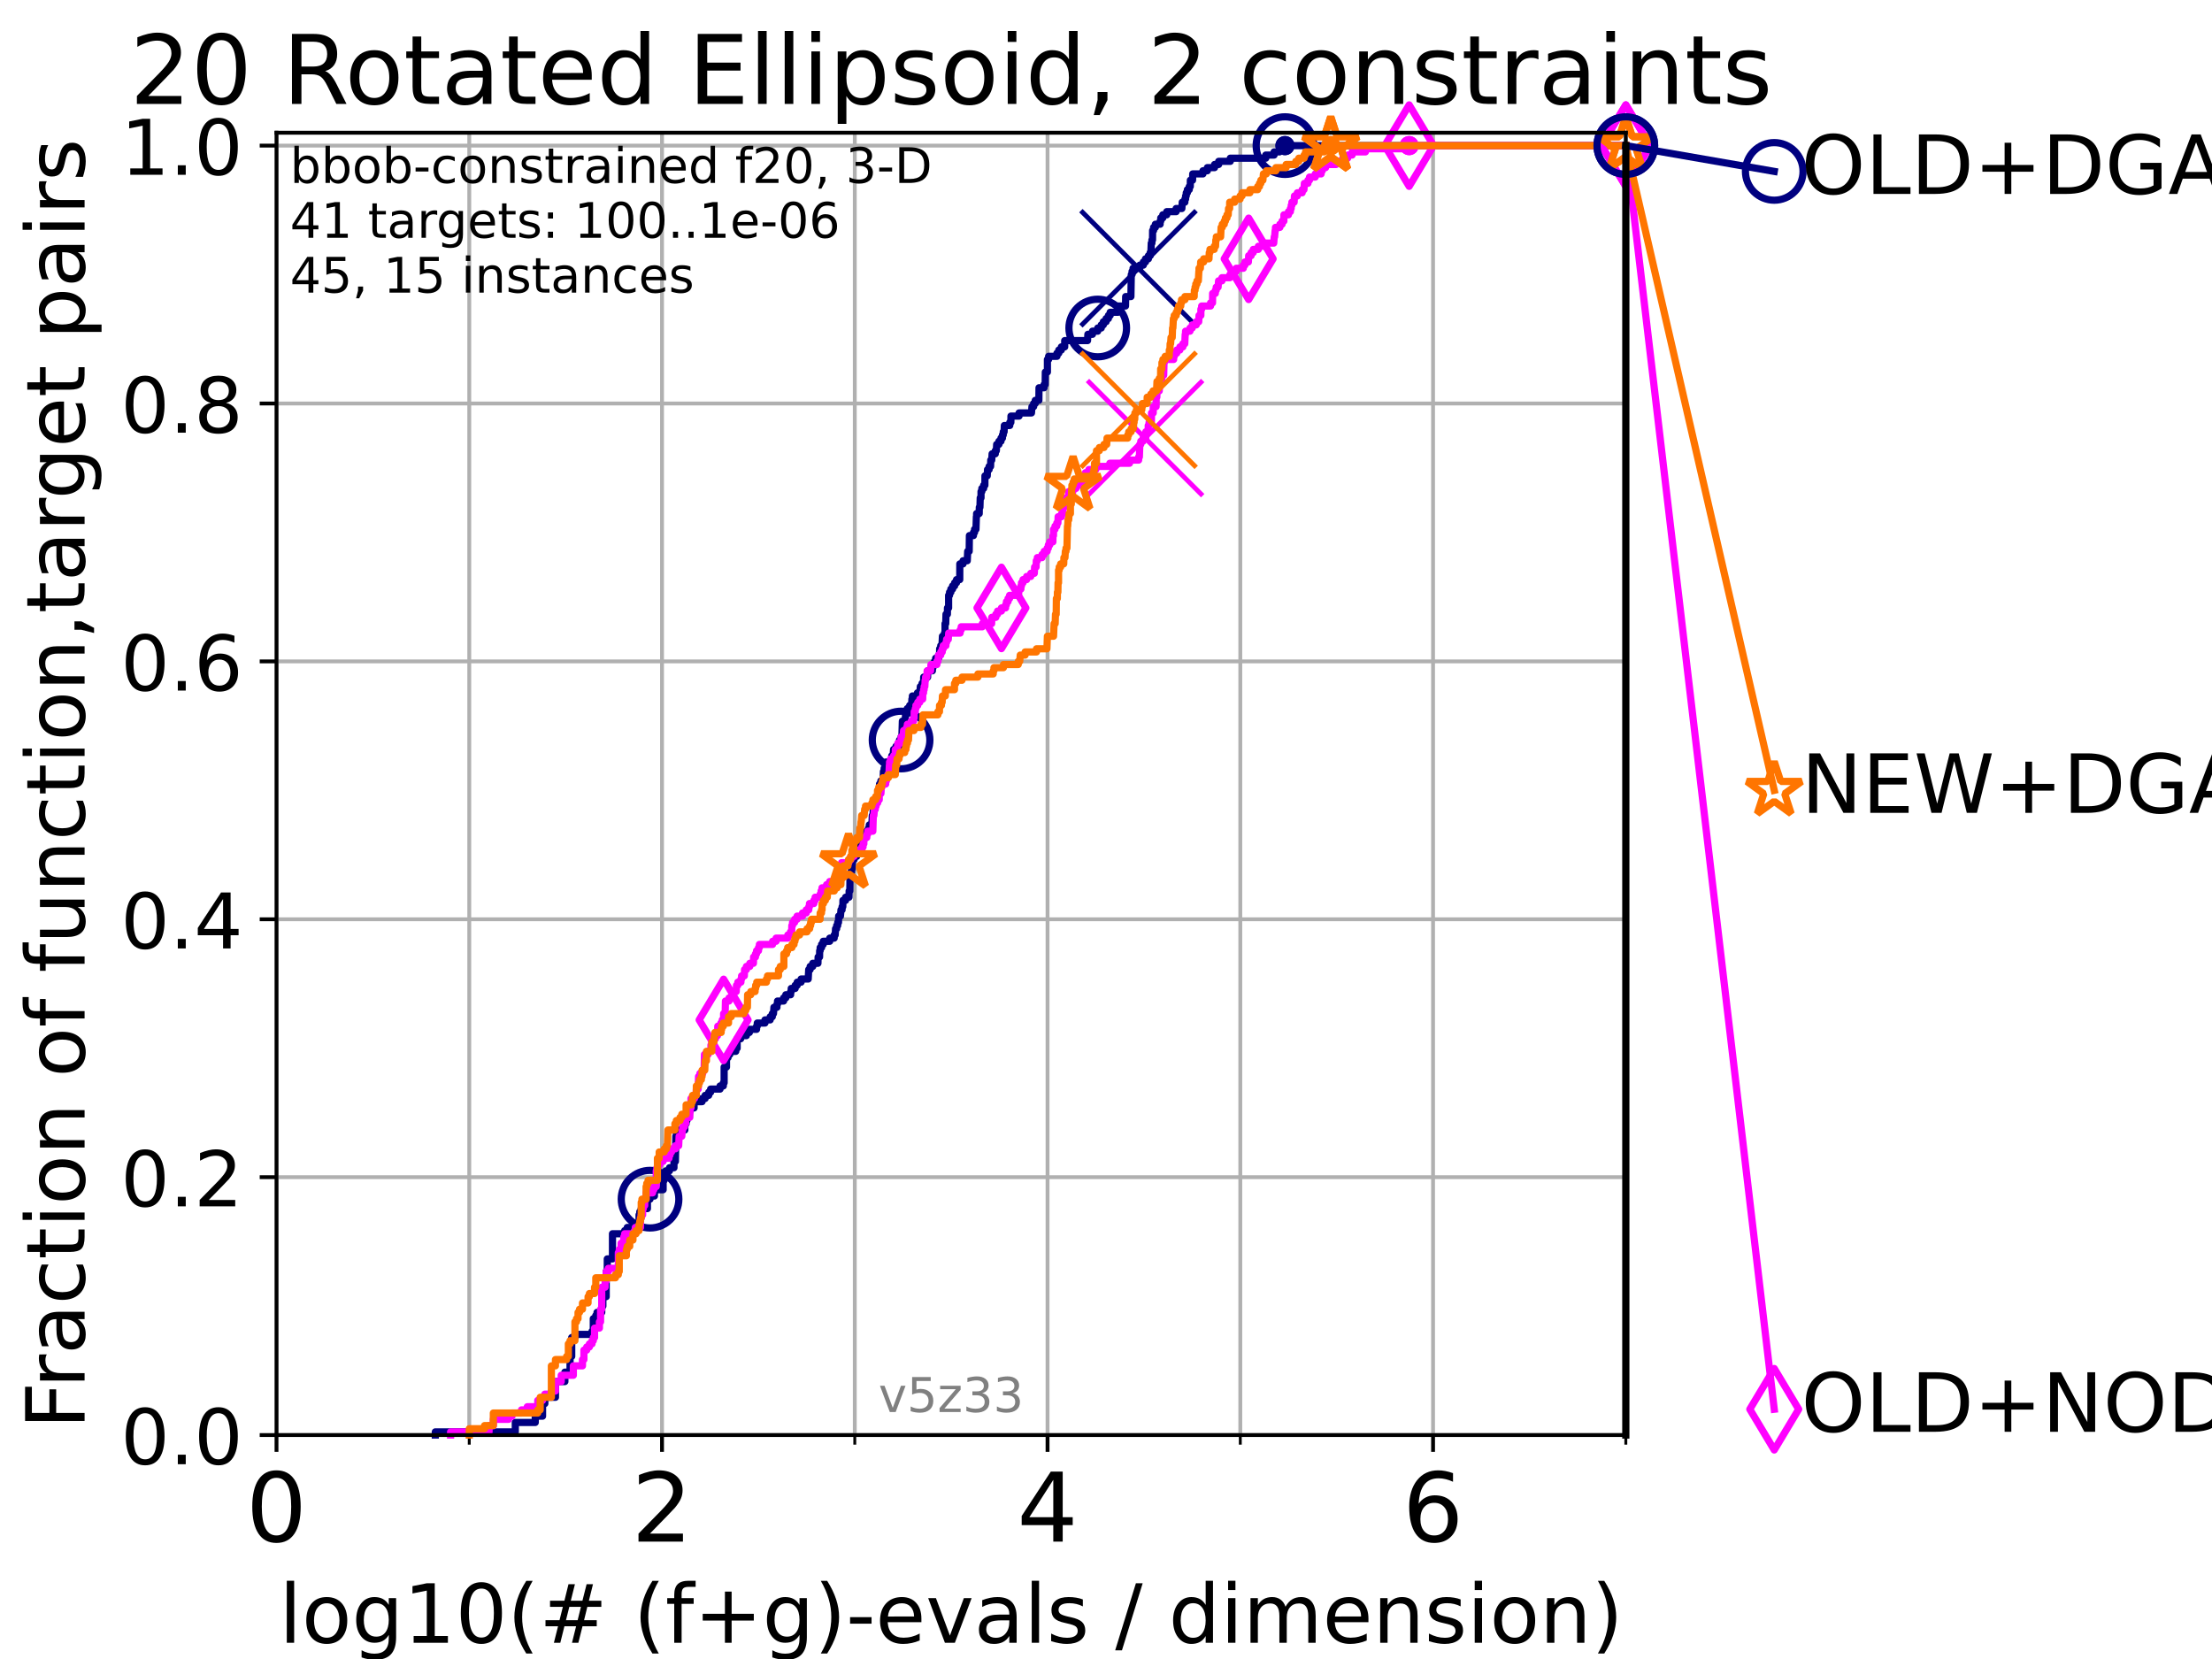 <?xml version="1.0" encoding="utf-8" standalone="no"?>
<!DOCTYPE svg PUBLIC "-//W3C//DTD SVG 1.1//EN"
  "http://www.w3.org/Graphics/SVG/1.1/DTD/svg11.dtd">
<!-- Created with matplotlib (https://matplotlib.org/) -->
<svg height="345.6pt" version="1.1" viewBox="0 0 460.8 345.6" width="460.8pt" xmlns="http://www.w3.org/2000/svg" xmlns:xlink="http://www.w3.org/1999/xlink">
 <defs>
  <style type="text/css">*{stroke-linecap:butt;stroke-linejoin:round;}</style>
 </defs>
 <g id="figure_1">
  <g id="patch_1">
   <path d="M 0 345.6 
L 460.8 345.6 
L 460.8 0 
L 0 0 
z
" style="fill:#ffffff;"/>
  </g>
  <g id="axes_1">
   <g id="patch_2">
    <path d="M 57.6 298.944 
L 338.688 298.944 
L 338.688 27.648 
L 57.6 27.648 
z
" style="fill:#ffffff;"/>
   </g>
   <g id="matplotlib.axis_1">
    <g id="xtick_1">
     <g id="line2d_1">
      <path clip-path="url(#p71eedf4068)" d="M 57.6 298.944 
L 57.6 27.648 
" style="fill:none;stroke:#b0b0b0;stroke-linecap:square;stroke-width:0.8;"/>
     </g>
     <g id="line2d_2">
      <defs>
       <path d="M 0 0 
L 0 3.5 
" id="m4306050f47" style="stroke:#000000;stroke-width:0.8;"/>
      </defs>
      <g>
       <use style="stroke:#000000;stroke-width:0.8;" x="57.6" xlink:href="#m4306050f47" y="298.944"/>
      </g>
     </g>
     <g id="text_1">
      <!-- 0 -->
      <g transform="translate(51.237 321.141)scale(0.2 -0.2)">
       <defs>
        <path d="M 31.781 66.406 
Q 24.172 66.406 20.328 58.906 
Q 16.5 51.422 16.5 36.375 
Q 16.5 21.391 20.328 13.891 
Q 24.172 6.391 31.781 6.391 
Q 39.453 6.391 43.281 13.891 
Q 47.125 21.391 47.125 36.375 
Q 47.125 51.422 43.281 58.906 
Q 39.453 66.406 31.781 66.406 
z
M 31.781 74.219 
Q 44.047 74.219 50.516 64.516 
Q 56.984 54.828 56.984 36.375 
Q 56.984 17.969 50.516 8.266 
Q 44.047 -1.422 31.781 -1.422 
Q 19.531 -1.422 13.062 8.266 
Q 6.594 17.969 6.594 36.375 
Q 6.594 54.828 13.062 64.516 
Q 19.531 74.219 31.781 74.219 
z
" id="DejaVuSans-48"/>
       </defs>
       <use xlink:href="#DejaVuSans-48"/>
      </g>
     </g>
    </g>
    <g id="xtick_2">
     <g id="line2d_3">
      <path clip-path="url(#p71eedf4068)" d="M 137.911 298.944 
L 137.911 27.648 
" style="fill:none;stroke:#b0b0b0;stroke-linecap:square;stroke-width:0.8;"/>
     </g>
     <g id="line2d_4">
      <g>
       <use style="stroke:#000000;stroke-width:0.8;" x="137.911" xlink:href="#m4306050f47" y="298.944"/>
      </g>
     </g>
     <g id="text_2">
      <!-- 2 -->
      <g transform="translate(131.548 321.141)scale(0.2 -0.2)">
       <defs>
        <path d="M 19.188 8.297 
L 53.609 8.297 
L 53.609 0 
L 7.328 0 
L 7.328 8.297 
Q 12.938 14.109 22.625 23.891 
Q 32.328 33.688 34.812 36.531 
Q 39.547 41.844 41.422 45.531 
Q 43.312 49.219 43.312 52.781 
Q 43.312 58.594 39.234 62.25 
Q 35.156 65.922 28.609 65.922 
Q 23.969 65.922 18.812 64.312 
Q 13.672 62.703 7.812 59.422 
L 7.812 69.391 
Q 13.766 71.781 18.938 73 
Q 24.125 74.219 28.422 74.219 
Q 39.75 74.219 46.484 68.547 
Q 53.219 62.891 53.219 53.422 
Q 53.219 48.922 51.531 44.891 
Q 49.859 40.875 45.406 35.406 
Q 44.188 33.984 37.641 27.219 
Q 31.109 20.453 19.188 8.297 
z
" id="DejaVuSans-50"/>
       </defs>
       <use xlink:href="#DejaVuSans-50"/>
      </g>
     </g>
    </g>
    <g id="xtick_3">
     <g id="line2d_5">
      <path clip-path="url(#p71eedf4068)" d="M 218.222 298.944 
L 218.222 27.648 
" style="fill:none;stroke:#b0b0b0;stroke-linecap:square;stroke-width:0.8;"/>
     </g>
     <g id="line2d_6">
      <g>
       <use style="stroke:#000000;stroke-width:0.8;" x="218.222" xlink:href="#m4306050f47" y="298.944"/>
      </g>
     </g>
     <g id="text_3">
      <!-- 4 -->
      <g transform="translate(211.859 321.141)scale(0.2 -0.2)">
       <defs>
        <path d="M 37.797 64.312 
L 12.891 25.391 
L 37.797 25.391 
z
M 35.203 72.906 
L 47.609 72.906 
L 47.609 25.391 
L 58.016 25.391 
L 58.016 17.188 
L 47.609 17.188 
L 47.609 0 
L 37.797 0 
L 37.797 17.188 
L 4.891 17.188 
L 4.891 26.703 
z
" id="DejaVuSans-52"/>
       </defs>
       <use xlink:href="#DejaVuSans-52"/>
      </g>
     </g>
    </g>
    <g id="xtick_4">
     <g id="line2d_7">
      <path clip-path="url(#p71eedf4068)" d="M 298.533 298.944 
L 298.533 27.648 
" style="fill:none;stroke:#b0b0b0;stroke-linecap:square;stroke-width:0.8;"/>
     </g>
     <g id="line2d_8">
      <g>
       <use style="stroke:#000000;stroke-width:0.8;" x="298.533" xlink:href="#m4306050f47" y="298.944"/>
      </g>
     </g>
     <g id="text_4">
      <!-- 6 -->
      <g transform="translate(292.17 321.141)scale(0.2 -0.2)">
       <defs>
        <path d="M 33.016 40.375 
Q 26.375 40.375 22.484 35.828 
Q 18.609 31.297 18.609 23.391 
Q 18.609 15.531 22.484 10.953 
Q 26.375 6.391 33.016 6.391 
Q 39.656 6.391 43.531 10.953 
Q 47.406 15.531 47.406 23.391 
Q 47.406 31.297 43.531 35.828 
Q 39.656 40.375 33.016 40.375 
z
M 52.594 71.297 
L 52.594 62.312 
Q 48.875 64.062 45.094 64.984 
Q 41.312 65.922 37.594 65.922 
Q 27.828 65.922 22.672 59.328 
Q 17.531 52.734 16.797 39.406 
Q 19.672 43.656 24.016 45.922 
Q 28.375 48.188 33.594 48.188 
Q 44.578 48.188 50.953 41.516 
Q 57.328 34.859 57.328 23.391 
Q 57.328 12.156 50.688 5.359 
Q 44.047 -1.422 33.016 -1.422 
Q 20.359 -1.422 13.672 8.266 
Q 6.984 17.969 6.984 36.375 
Q 6.984 53.656 15.188 63.938 
Q 23.391 74.219 37.203 74.219 
Q 40.922 74.219 44.703 73.484 
Q 48.484 72.75 52.594 71.297 
z
" id="DejaVuSans-54"/>
       </defs>
       <use xlink:href="#DejaVuSans-54"/>
      </g>
     </g>
    </g>
    <g id="xtick_5">
     <g id="line2d_9">
      <path clip-path="url(#p71eedf4068)" d="M 97.755 298.944 
L 97.755 27.648 
" style="fill:none;stroke:#b0b0b0;stroke-linecap:square;stroke-width:0.8;"/>
     </g>
     <g id="line2d_10">
      <defs>
       <path d="M 0 0 
L 0 2 
" id="mb50becf3a4" style="stroke:#000000;stroke-width:0.6;"/>
      </defs>
      <g>
       <use style="stroke:#000000;stroke-width:0.6;" x="97.755" xlink:href="#mb50becf3a4" y="298.944"/>
      </g>
     </g>
    </g>
    <g id="xtick_6">
     <g id="line2d_11">
      <path clip-path="url(#p71eedf4068)" d="M 178.066 298.944 
L 178.066 27.648 
" style="fill:none;stroke:#b0b0b0;stroke-linecap:square;stroke-width:0.8;"/>
     </g>
     <g id="line2d_12">
      <g>
       <use style="stroke:#000000;stroke-width:0.6;" x="178.066" xlink:href="#mb50becf3a4" y="298.944"/>
      </g>
     </g>
    </g>
    <g id="xtick_7">
     <g id="line2d_13">
      <path clip-path="url(#p71eedf4068)" d="M 258.377 298.944 
L 258.377 27.648 
" style="fill:none;stroke:#b0b0b0;stroke-linecap:square;stroke-width:0.8;"/>
     </g>
     <g id="line2d_14">
      <g>
       <use style="stroke:#000000;stroke-width:0.6;" x="258.377" xlink:href="#mb50becf3a4" y="298.944"/>
      </g>
     </g>
    </g>
    <g id="xtick_8">
     <g id="line2d_15">
      <path clip-path="url(#p71eedf4068)" d="M 338.688 298.944 
L 338.688 27.648 
" style="fill:none;stroke:#b0b0b0;stroke-linecap:square;stroke-width:0.8;"/>
     </g>
     <g id="line2d_16">
      <g>
       <use style="stroke:#000000;stroke-width:0.6;" x="338.688" xlink:href="#mb50becf3a4" y="298.944"/>
      </g>
     </g>
    </g>
    <g id="text_5">
     <!-- log10(# (f+g)-evals / dimension) -->
     <g transform="translate(58.145 342.218)scale(0.17 -0.17)">
      <defs>
       <path d="M 9.422 75.984 
L 18.406 75.984 
L 18.406 0 
L 9.422 0 
z
" id="DejaVuSans-108"/>
       <path d="M 30.609 48.391 
Q 23.391 48.391 19.188 42.75 
Q 14.984 37.109 14.984 27.297 
Q 14.984 17.484 19.156 11.844 
Q 23.344 6.203 30.609 6.203 
Q 37.797 6.203 41.984 11.859 
Q 46.188 17.531 46.188 27.297 
Q 46.188 37.016 41.984 42.703 
Q 37.797 48.391 30.609 48.391 
z
M 30.609 56 
Q 42.328 56 49.016 48.375 
Q 55.719 40.766 55.719 27.297 
Q 55.719 13.875 49.016 6.219 
Q 42.328 -1.422 30.609 -1.422 
Q 18.844 -1.422 12.172 6.219 
Q 5.516 13.875 5.516 27.297 
Q 5.516 40.766 12.172 48.375 
Q 18.844 56 30.609 56 
z
" id="DejaVuSans-111"/>
       <path d="M 45.406 27.984 
Q 45.406 37.75 41.375 43.109 
Q 37.359 48.484 30.078 48.484 
Q 22.859 48.484 18.828 43.109 
Q 14.797 37.75 14.797 27.984 
Q 14.797 18.266 18.828 12.891 
Q 22.859 7.516 30.078 7.516 
Q 37.359 7.516 41.375 12.891 
Q 45.406 18.266 45.406 27.984 
z
M 54.391 6.781 
Q 54.391 -7.172 48.188 -13.984 
Q 42 -20.797 29.203 -20.797 
Q 24.469 -20.797 20.266 -20.094 
Q 16.062 -19.391 12.109 -17.922 
L 12.109 -9.188 
Q 16.062 -11.328 19.922 -12.344 
Q 23.781 -13.375 27.781 -13.375 
Q 36.625 -13.375 41.016 -8.766 
Q 45.406 -4.156 45.406 5.172 
L 45.406 9.625 
Q 42.625 4.781 38.281 2.391 
Q 33.938 0 27.875 0 
Q 17.828 0 11.672 7.656 
Q 5.516 15.328 5.516 27.984 
Q 5.516 40.672 11.672 48.328 
Q 17.828 56 27.875 56 
Q 33.938 56 38.281 53.609 
Q 42.625 51.219 45.406 46.391 
L 45.406 54.688 
L 54.391 54.688 
z
" id="DejaVuSans-103"/>
       <path d="M 12.406 8.297 
L 28.516 8.297 
L 28.516 63.922 
L 10.984 60.406 
L 10.984 69.391 
L 28.422 72.906 
L 38.281 72.906 
L 38.281 8.297 
L 54.391 8.297 
L 54.391 0 
L 12.406 0 
z
" id="DejaVuSans-49"/>
       <path d="M 31 75.875 
Q 24.469 64.656 21.281 53.656 
Q 18.109 42.672 18.109 31.391 
Q 18.109 20.125 21.312 9.062 
Q 24.516 -2 31 -13.188 
L 23.188 -13.188 
Q 15.875 -1.703 12.234 9.375 
Q 8.594 20.453 8.594 31.391 
Q 8.594 42.281 12.203 53.312 
Q 15.828 64.359 23.188 75.875 
z
" id="DejaVuSans-40"/>
       <path d="M 51.125 44 
L 36.922 44 
L 32.812 27.688 
L 47.125 27.688 
z
M 43.797 71.781 
L 38.719 51.516 
L 52.984 51.516 
L 58.109 71.781 
L 65.922 71.781 
L 60.891 51.516 
L 76.125 51.516 
L 76.125 44 
L 58.984 44 
L 54.984 27.688 
L 70.516 27.688 
L 70.516 20.219 
L 53.078 20.219 
L 48 0 
L 40.188 0 
L 45.219 20.219 
L 30.906 20.219 
L 25.875 0 
L 18.016 0 
L 23.094 20.219 
L 7.719 20.219 
L 7.719 27.688 
L 24.906 27.688 
L 29 44 
L 13.281 44 
L 13.281 51.516 
L 30.906 51.516 
L 35.891 71.781 
z
" id="DejaVuSans-35"/>
       <path id="DejaVuSans-32"/>
       <path d="M 37.109 75.984 
L 37.109 68.5 
L 28.516 68.5 
Q 23.688 68.5 21.797 66.547 
Q 19.922 64.594 19.922 59.516 
L 19.922 54.688 
L 34.719 54.688 
L 34.719 47.703 
L 19.922 47.703 
L 19.922 0 
L 10.891 0 
L 10.891 47.703 
L 2.297 47.703 
L 2.297 54.688 
L 10.891 54.688 
L 10.891 58.5 
Q 10.891 67.625 15.141 71.797 
Q 19.391 75.984 28.609 75.984 
z
" id="DejaVuSans-102"/>
       <path d="M 46 62.703 
L 46 35.5 
L 73.188 35.5 
L 73.188 27.203 
L 46 27.203 
L 46 0 
L 37.797 0 
L 37.797 27.203 
L 10.594 27.203 
L 10.594 35.5 
L 37.797 35.5 
L 37.797 62.703 
z
" id="DejaVuSans-43"/>
       <path d="M 8.016 75.875 
L 15.828 75.875 
Q 23.141 64.359 26.781 53.312 
Q 30.422 42.281 30.422 31.391 
Q 30.422 20.453 26.781 9.375 
Q 23.141 -1.703 15.828 -13.188 
L 8.016 -13.188 
Q 14.5 -2 17.703 9.062 
Q 20.906 20.125 20.906 31.391 
Q 20.906 42.672 17.703 53.656 
Q 14.5 64.656 8.016 75.875 
z
" id="DejaVuSans-41"/>
       <path d="M 4.891 31.391 
L 31.203 31.391 
L 31.203 23.391 
L 4.891 23.391 
z
" id="DejaVuSans-45"/>
       <path d="M 56.203 29.594 
L 56.203 25.203 
L 14.891 25.203 
Q 15.484 15.922 20.484 11.062 
Q 25.484 6.203 34.422 6.203 
Q 39.594 6.203 44.453 7.469 
Q 49.312 8.734 54.109 11.281 
L 54.109 2.781 
Q 49.266 0.734 44.188 -0.344 
Q 39.109 -1.422 33.891 -1.422 
Q 20.797 -1.422 13.156 6.188 
Q 5.516 13.812 5.516 26.812 
Q 5.516 40.234 12.766 48.109 
Q 20.016 56 32.328 56 
Q 43.359 56 49.781 48.891 
Q 56.203 41.797 56.203 29.594 
z
M 47.219 32.234 
Q 47.125 39.594 43.094 43.984 
Q 39.062 48.391 32.422 48.391 
Q 24.906 48.391 20.391 44.141 
Q 15.875 39.891 15.188 32.172 
z
" id="DejaVuSans-101"/>
       <path d="M 2.984 54.688 
L 12.5 54.688 
L 29.594 8.797 
L 46.688 54.688 
L 56.203 54.688 
L 35.688 0 
L 23.484 0 
z
" id="DejaVuSans-118"/>
       <path d="M 34.281 27.484 
Q 23.391 27.484 19.188 25 
Q 14.984 22.516 14.984 16.5 
Q 14.984 11.719 18.141 8.906 
Q 21.297 6.109 26.703 6.109 
Q 34.188 6.109 38.703 11.406 
Q 43.219 16.703 43.219 25.484 
L 43.219 27.484 
z
M 52.203 31.203 
L 52.203 0 
L 43.219 0 
L 43.219 8.297 
Q 40.141 3.328 35.547 0.953 
Q 30.953 -1.422 24.312 -1.422 
Q 15.922 -1.422 10.953 3.297 
Q 6 8.016 6 15.922 
Q 6 25.141 12.172 29.828 
Q 18.359 34.516 30.609 34.516 
L 43.219 34.516 
L 43.219 35.406 
Q 43.219 41.609 39.141 45 
Q 35.062 48.391 27.688 48.391 
Q 23 48.391 18.547 47.266 
Q 14.109 46.141 10.016 43.891 
L 10.016 52.203 
Q 14.938 54.109 19.578 55.047 
Q 24.219 56 28.609 56 
Q 40.484 56 46.344 49.844 
Q 52.203 43.703 52.203 31.203 
z
" id="DejaVuSans-97"/>
       <path d="M 44.281 53.078 
L 44.281 44.578 
Q 40.484 46.531 36.375 47.5 
Q 32.281 48.484 27.875 48.484 
Q 21.188 48.484 17.844 46.438 
Q 14.5 44.391 14.5 40.281 
Q 14.5 37.156 16.891 35.375 
Q 19.281 33.594 26.516 31.984 
L 29.594 31.297 
Q 39.156 29.25 43.188 25.516 
Q 47.219 21.781 47.219 15.094 
Q 47.219 7.469 41.188 3.016 
Q 35.156 -1.422 24.609 -1.422 
Q 20.219 -1.422 15.453 -0.562 
Q 10.688 0.297 5.422 2 
L 5.422 11.281 
Q 10.406 8.688 15.234 7.391 
Q 20.062 6.109 24.812 6.109 
Q 31.156 6.109 34.562 8.281 
Q 37.984 10.453 37.984 14.406 
Q 37.984 18.062 35.516 20.016 
Q 33.062 21.969 24.703 23.781 
L 21.578 24.516 
Q 13.234 26.266 9.516 29.906 
Q 5.812 33.547 5.812 39.891 
Q 5.812 47.609 11.281 51.797 
Q 16.75 56 26.812 56 
Q 31.781 56 36.172 55.266 
Q 40.578 54.547 44.281 53.078 
z
" id="DejaVuSans-115"/>
       <path d="M 25.391 72.906 
L 33.688 72.906 
L 8.297 -9.281 
L 0 -9.281 
z
" id="DejaVuSans-47"/>
       <path d="M 45.406 46.391 
L 45.406 75.984 
L 54.391 75.984 
L 54.391 0 
L 45.406 0 
L 45.406 8.203 
Q 42.578 3.328 38.25 0.953 
Q 33.938 -1.422 27.875 -1.422 
Q 17.969 -1.422 11.734 6.484 
Q 5.516 14.406 5.516 27.297 
Q 5.516 40.188 11.734 48.094 
Q 17.969 56 27.875 56 
Q 33.938 56 38.25 53.625 
Q 42.578 51.266 45.406 46.391 
z
M 14.797 27.297 
Q 14.797 17.391 18.875 11.75 
Q 22.953 6.109 30.078 6.109 
Q 37.203 6.109 41.297 11.75 
Q 45.406 17.391 45.406 27.297 
Q 45.406 37.203 41.297 42.844 
Q 37.203 48.484 30.078 48.484 
Q 22.953 48.484 18.875 42.844 
Q 14.797 37.203 14.797 27.297 
z
" id="DejaVuSans-100"/>
       <path d="M 9.422 54.688 
L 18.406 54.688 
L 18.406 0 
L 9.422 0 
z
M 9.422 75.984 
L 18.406 75.984 
L 18.406 64.594 
L 9.422 64.594 
z
" id="DejaVuSans-105"/>
       <path d="M 52 44.188 
Q 55.375 50.25 60.062 53.125 
Q 64.75 56 71.094 56 
Q 79.641 56 84.281 50.016 
Q 88.922 44.047 88.922 33.016 
L 88.922 0 
L 79.891 0 
L 79.891 32.719 
Q 79.891 40.578 77.094 44.375 
Q 74.312 48.188 68.609 48.188 
Q 61.625 48.188 57.562 43.547 
Q 53.516 38.922 53.516 30.906 
L 53.516 0 
L 44.484 0 
L 44.484 32.719 
Q 44.484 40.625 41.703 44.406 
Q 38.922 48.188 33.109 48.188 
Q 26.219 48.188 22.156 43.531 
Q 18.109 38.875 18.109 30.906 
L 18.109 0 
L 9.078 0 
L 9.078 54.688 
L 18.109 54.688 
L 18.109 46.188 
Q 21.188 51.219 25.484 53.609 
Q 29.781 56 35.688 56 
Q 41.656 56 45.828 52.969 
Q 50 49.953 52 44.188 
z
" id="DejaVuSans-109"/>
       <path d="M 54.891 33.016 
L 54.891 0 
L 45.906 0 
L 45.906 32.719 
Q 45.906 40.484 42.875 44.328 
Q 39.844 48.188 33.797 48.188 
Q 26.516 48.188 22.312 43.547 
Q 18.109 38.922 18.109 30.906 
L 18.109 0 
L 9.078 0 
L 9.078 54.688 
L 18.109 54.688 
L 18.109 46.188 
Q 21.344 51.125 25.703 53.562 
Q 30.078 56 35.797 56 
Q 45.219 56 50.047 50.172 
Q 54.891 44.344 54.891 33.016 
z
" id="DejaVuSans-110"/>
      </defs>
      <use xlink:href="#DejaVuSans-108"/>
      <use x="27.783" xlink:href="#DejaVuSans-111"/>
      <use x="88.965" xlink:href="#DejaVuSans-103"/>
      <use x="152.441" xlink:href="#DejaVuSans-49"/>
      <use x="216.064" xlink:href="#DejaVuSans-48"/>
      <use x="279.688" xlink:href="#DejaVuSans-40"/>
      <use x="318.701" xlink:href="#DejaVuSans-35"/>
      <use x="402.49" xlink:href="#DejaVuSans-32"/>
      <use x="434.277" xlink:href="#DejaVuSans-40"/>
      <use x="473.291" xlink:href="#DejaVuSans-102"/>
      <use x="508.496" xlink:href="#DejaVuSans-43"/>
      <use x="592.285" xlink:href="#DejaVuSans-103"/>
      <use x="655.762" xlink:href="#DejaVuSans-41"/>
      <use x="694.775" xlink:href="#DejaVuSans-45"/>
      <use x="730.859" xlink:href="#DejaVuSans-101"/>
      <use x="792.383" xlink:href="#DejaVuSans-118"/>
      <use x="851.562" xlink:href="#DejaVuSans-97"/>
      <use x="912.842" xlink:href="#DejaVuSans-108"/>
      <use x="940.625" xlink:href="#DejaVuSans-115"/>
      <use x="992.725" xlink:href="#DejaVuSans-32"/>
      <use x="1024.512" xlink:href="#DejaVuSans-47"/>
      <use x="1058.203" xlink:href="#DejaVuSans-32"/>
      <use x="1089.99" xlink:href="#DejaVuSans-100"/>
      <use x="1153.467" xlink:href="#DejaVuSans-105"/>
      <use x="1181.25" xlink:href="#DejaVuSans-109"/>
      <use x="1278.662" xlink:href="#DejaVuSans-101"/>
      <use x="1340.186" xlink:href="#DejaVuSans-110"/>
      <use x="1403.564" xlink:href="#DejaVuSans-115"/>
      <use x="1455.664" xlink:href="#DejaVuSans-105"/>
      <use x="1483.447" xlink:href="#DejaVuSans-111"/>
      <use x="1544.629" xlink:href="#DejaVuSans-110"/>
      <use x="1608.008" xlink:href="#DejaVuSans-41"/>
     </g>
    </g>
   </g>
   <g id="matplotlib.axis_2">
    <g id="ytick_1">
     <g id="line2d_17">
      <path clip-path="url(#p71eedf4068)" d="M 57.6 298.944 
L 338.688 298.944 
" style="fill:none;stroke:#b0b0b0;stroke-linecap:square;stroke-width:0.8;"/>
     </g>
     <g id="line2d_18">
      <defs>
       <path d="M 0 0 
L -3.5 0 
" id="maabcb053d4" style="stroke:#000000;stroke-width:0.8;"/>
      </defs>
      <g>
       <use style="stroke:#000000;stroke-width:0.8;" x="57.6" xlink:href="#maabcb053d4" y="298.944"/>
      </g>
     </g>
     <g id="text_6">
      <!-- 0.0 -->
      <g transform="translate(25.155 305.023)scale(0.16 -0.16)">
       <defs>
        <path d="M 10.688 12.406 
L 21 12.406 
L 21 0 
L 10.688 0 
z
" id="DejaVuSans-46"/>
       </defs>
       <use xlink:href="#DejaVuSans-48"/>
       <use x="63.623" xlink:href="#DejaVuSans-46"/>
       <use x="95.41" xlink:href="#DejaVuSans-48"/>
      </g>
     </g>
    </g>
    <g id="ytick_2">
     <g id="line2d_19">
      <path clip-path="url(#p71eedf4068)" d="M 57.6 245.222 
L 338.688 245.222 
" style="fill:none;stroke:#b0b0b0;stroke-linecap:square;stroke-width:0.8;"/>
     </g>
     <g id="line2d_20">
      <g>
       <use style="stroke:#000000;stroke-width:0.8;" x="57.6" xlink:href="#maabcb053d4" y="245.222"/>
      </g>
     </g>
     <g id="text_7">
      <!-- 0.2 -->
      <g transform="translate(25.155 251.301)scale(0.16 -0.16)">
       <use xlink:href="#DejaVuSans-48"/>
       <use x="63.623" xlink:href="#DejaVuSans-46"/>
       <use x="95.41" xlink:href="#DejaVuSans-50"/>
      </g>
     </g>
    </g>
    <g id="ytick_3">
     <g id="line2d_21">
      <path clip-path="url(#p71eedf4068)" d="M 57.6 191.5 
L 338.688 191.5 
" style="fill:none;stroke:#b0b0b0;stroke-linecap:square;stroke-width:0.8;"/>
     </g>
     <g id="line2d_22">
      <g>
       <use style="stroke:#000000;stroke-width:0.8;" x="57.6" xlink:href="#maabcb053d4" y="191.5"/>
      </g>
     </g>
     <g id="text_8">
      <!-- 0.4 -->
      <g transform="translate(25.155 197.579)scale(0.16 -0.16)">
       <use xlink:href="#DejaVuSans-48"/>
       <use x="63.623" xlink:href="#DejaVuSans-46"/>
       <use x="95.41" xlink:href="#DejaVuSans-52"/>
      </g>
     </g>
    </g>
    <g id="ytick_4">
     <g id="line2d_23">
      <path clip-path="url(#p71eedf4068)" d="M 57.6 137.778 
L 338.688 137.778 
" style="fill:none;stroke:#b0b0b0;stroke-linecap:square;stroke-width:0.8;"/>
     </g>
     <g id="line2d_24">
      <g>
       <use style="stroke:#000000;stroke-width:0.8;" x="57.6" xlink:href="#maabcb053d4" y="137.778"/>
      </g>
     </g>
     <g id="text_9">
      <!-- 0.6 -->
      <g transform="translate(25.155 143.857)scale(0.16 -0.16)">
       <use xlink:href="#DejaVuSans-48"/>
       <use x="63.623" xlink:href="#DejaVuSans-46"/>
       <use x="95.41" xlink:href="#DejaVuSans-54"/>
      </g>
     </g>
    </g>
    <g id="ytick_5">
     <g id="line2d_25">
      <path clip-path="url(#p71eedf4068)" d="M 57.6 84.056 
L 338.688 84.056 
" style="fill:none;stroke:#b0b0b0;stroke-linecap:square;stroke-width:0.8;"/>
     </g>
     <g id="line2d_26">
      <g>
       <use style="stroke:#000000;stroke-width:0.8;" x="57.6" xlink:href="#maabcb053d4" y="84.056"/>
      </g>
     </g>
     <g id="text_10">
      <!-- 0.8 -->
      <g transform="translate(25.155 90.135)scale(0.16 -0.16)">
       <defs>
        <path d="M 31.781 34.625 
Q 24.75 34.625 20.719 30.859 
Q 16.703 27.094 16.703 20.516 
Q 16.703 13.922 20.719 10.156 
Q 24.75 6.391 31.781 6.391 
Q 38.812 6.391 42.859 10.172 
Q 46.922 13.969 46.922 20.516 
Q 46.922 27.094 42.891 30.859 
Q 38.875 34.625 31.781 34.625 
z
M 21.922 38.812 
Q 15.578 40.375 12.031 44.719 
Q 8.5 49.078 8.5 55.328 
Q 8.5 64.062 14.719 69.141 
Q 20.953 74.219 31.781 74.219 
Q 42.672 74.219 48.875 69.141 
Q 55.078 64.062 55.078 55.328 
Q 55.078 49.078 51.531 44.719 
Q 48 40.375 41.703 38.812 
Q 48.828 37.156 52.797 32.312 
Q 56.781 27.484 56.781 20.516 
Q 56.781 9.906 50.312 4.234 
Q 43.844 -1.422 31.781 -1.422 
Q 19.734 -1.422 13.25 4.234 
Q 6.781 9.906 6.781 20.516 
Q 6.781 27.484 10.781 32.312 
Q 14.797 37.156 21.922 38.812 
z
M 18.312 54.391 
Q 18.312 48.734 21.844 45.562 
Q 25.391 42.391 31.781 42.391 
Q 38.141 42.391 41.719 45.562 
Q 45.312 48.734 45.312 54.391 
Q 45.312 60.062 41.719 63.234 
Q 38.141 66.406 31.781 66.406 
Q 25.391 66.406 21.844 63.234 
Q 18.312 60.062 18.312 54.391 
z
" id="DejaVuSans-56"/>
       </defs>
       <use xlink:href="#DejaVuSans-48"/>
       <use x="63.623" xlink:href="#DejaVuSans-46"/>
       <use x="95.41" xlink:href="#DejaVuSans-56"/>
      </g>
     </g>
    </g>
    <g id="ytick_6">
     <g id="line2d_27">
      <path clip-path="url(#p71eedf4068)" d="M 57.6 30.334 
L 338.688 30.334 
" style="fill:none;stroke:#b0b0b0;stroke-linecap:square;stroke-width:0.8;"/>
     </g>
     <g id="line2d_28">
      <g>
       <use style="stroke:#000000;stroke-width:0.8;" x="57.6" xlink:href="#maabcb053d4" y="30.334"/>
      </g>
     </g>
     <g id="text_11">
      <!-- 1.0 -->
      <g transform="translate(25.155 36.413)scale(0.16 -0.16)">
       <use xlink:href="#DejaVuSans-49"/>
       <use x="63.623" xlink:href="#DejaVuSans-46"/>
       <use x="95.41" xlink:href="#DejaVuSans-48"/>
      </g>
     </g>
    </g>
    <g id="text_12">
     <!-- Fraction of function,target pairs -->
     <g transform="translate(17.62 297.681)rotate(-90)scale(0.17 -0.17)">
      <defs>
       <path d="M 9.812 72.906 
L 51.703 72.906 
L 51.703 64.594 
L 19.672 64.594 
L 19.672 43.109 
L 48.578 43.109 
L 48.578 34.812 
L 19.672 34.812 
L 19.672 0 
L 9.812 0 
z
" id="DejaVuSans-70"/>
       <path d="M 41.109 46.297 
Q 39.594 47.172 37.812 47.578 
Q 36.031 48 33.891 48 
Q 26.266 48 22.188 43.047 
Q 18.109 38.094 18.109 28.812 
L 18.109 0 
L 9.078 0 
L 9.078 54.688 
L 18.109 54.688 
L 18.109 46.188 
Q 20.953 51.172 25.484 53.578 
Q 30.031 56 36.531 56 
Q 37.453 56 38.578 55.875 
Q 39.703 55.766 41.062 55.516 
z
" id="DejaVuSans-114"/>
       <path d="M 48.781 52.594 
L 48.781 44.188 
Q 44.969 46.297 41.141 47.344 
Q 37.312 48.391 33.406 48.391 
Q 24.656 48.391 19.812 42.844 
Q 14.984 37.312 14.984 27.297 
Q 14.984 17.281 19.812 11.734 
Q 24.656 6.203 33.406 6.203 
Q 37.312 6.203 41.141 7.25 
Q 44.969 8.297 48.781 10.406 
L 48.781 2.094 
Q 45.016 0.344 40.984 -0.531 
Q 36.969 -1.422 32.422 -1.422 
Q 20.062 -1.422 12.781 6.344 
Q 5.516 14.109 5.516 27.297 
Q 5.516 40.672 12.859 48.328 
Q 20.219 56 33.016 56 
Q 37.156 56 41.109 55.141 
Q 45.062 54.297 48.781 52.594 
z
" id="DejaVuSans-99"/>
       <path d="M 18.312 70.219 
L 18.312 54.688 
L 36.812 54.688 
L 36.812 47.703 
L 18.312 47.703 
L 18.312 18.016 
Q 18.312 11.328 20.141 9.422 
Q 21.969 7.516 27.594 7.516 
L 36.812 7.516 
L 36.812 0 
L 27.594 0 
Q 17.188 0 13.234 3.875 
Q 9.281 7.766 9.281 18.016 
L 9.281 47.703 
L 2.688 47.703 
L 2.688 54.688 
L 9.281 54.688 
L 9.281 70.219 
z
" id="DejaVuSans-116"/>
       <path d="M 8.5 21.578 
L 8.5 54.688 
L 17.484 54.688 
L 17.484 21.922 
Q 17.484 14.156 20.5 10.266 
Q 23.531 6.391 29.594 6.391 
Q 36.859 6.391 41.078 11.031 
Q 45.312 15.672 45.312 23.688 
L 45.312 54.688 
L 54.297 54.688 
L 54.297 0 
L 45.312 0 
L 45.312 8.406 
Q 42.047 3.422 37.719 1 
Q 33.406 -1.422 27.688 -1.422 
Q 18.266 -1.422 13.375 4.438 
Q 8.5 10.297 8.5 21.578 
z
M 31.109 56 
z
" id="DejaVuSans-117"/>
       <path d="M 11.719 12.406 
L 22.016 12.406 
L 22.016 4 
L 14.016 -11.625 
L 7.719 -11.625 
L 11.719 4 
z
" id="DejaVuSans-44"/>
       <path d="M 18.109 8.203 
L 18.109 -20.797 
L 9.078 -20.797 
L 9.078 54.688 
L 18.109 54.688 
L 18.109 46.391 
Q 20.953 51.266 25.266 53.625 
Q 29.594 56 35.594 56 
Q 45.562 56 51.781 48.094 
Q 58.016 40.188 58.016 27.297 
Q 58.016 14.406 51.781 6.484 
Q 45.562 -1.422 35.594 -1.422 
Q 29.594 -1.422 25.266 0.953 
Q 20.953 3.328 18.109 8.203 
z
M 48.688 27.297 
Q 48.688 37.203 44.609 42.844 
Q 40.531 48.484 33.406 48.484 
Q 26.266 48.484 22.188 42.844 
Q 18.109 37.203 18.109 27.297 
Q 18.109 17.391 22.188 11.75 
Q 26.266 6.109 33.406 6.109 
Q 40.531 6.109 44.609 11.75 
Q 48.688 17.391 48.688 27.297 
z
" id="DejaVuSans-112"/>
      </defs>
      <use xlink:href="#DejaVuSans-70"/>
      <use x="50.27" xlink:href="#DejaVuSans-114"/>
      <use x="91.383" xlink:href="#DejaVuSans-97"/>
      <use x="152.662" xlink:href="#DejaVuSans-99"/>
      <use x="207.643" xlink:href="#DejaVuSans-116"/>
      <use x="246.852" xlink:href="#DejaVuSans-105"/>
      <use x="274.635" xlink:href="#DejaVuSans-111"/>
      <use x="335.816" xlink:href="#DejaVuSans-110"/>
      <use x="399.195" xlink:href="#DejaVuSans-32"/>
      <use x="430.982" xlink:href="#DejaVuSans-111"/>
      <use x="492.164" xlink:href="#DejaVuSans-102"/>
      <use x="527.369" xlink:href="#DejaVuSans-32"/>
      <use x="559.156" xlink:href="#DejaVuSans-102"/>
      <use x="594.361" xlink:href="#DejaVuSans-117"/>
      <use x="657.74" xlink:href="#DejaVuSans-110"/>
      <use x="721.119" xlink:href="#DejaVuSans-99"/>
      <use x="776.1" xlink:href="#DejaVuSans-116"/>
      <use x="815.309" xlink:href="#DejaVuSans-105"/>
      <use x="843.092" xlink:href="#DejaVuSans-111"/>
      <use x="904.273" xlink:href="#DejaVuSans-110"/>
      <use x="967.652" xlink:href="#DejaVuSans-44"/>
      <use x="999.439" xlink:href="#DejaVuSans-116"/>
      <use x="1038.648" xlink:href="#DejaVuSans-97"/>
      <use x="1099.928" xlink:href="#DejaVuSans-114"/>
      <use x="1139.291" xlink:href="#DejaVuSans-103"/>
      <use x="1202.768" xlink:href="#DejaVuSans-101"/>
      <use x="1264.291" xlink:href="#DejaVuSans-116"/>
      <use x="1303.5" xlink:href="#DejaVuSans-32"/>
      <use x="1335.287" xlink:href="#DejaVuSans-112"/>
      <use x="1398.764" xlink:href="#DejaVuSans-97"/>
      <use x="1460.043" xlink:href="#DejaVuSans-105"/>
      <use x="1487.826" xlink:href="#DejaVuSans-114"/>
      <use x="1528.939" xlink:href="#DejaVuSans-115"/>
     </g>
    </g>
   </g>
   <g id="line2d_29">
    <defs>
     <path d="M 0 1.5 
C 0.398 1.5 0.779 1.342 1.061 1.061 
C 1.342 0.779 1.5 0.398 1.5 0 
C 1.5 -0.398 1.342 -0.779 1.061 -1.061 
C 0.779 -1.342 0.398 -1.5 0 -1.5 
C -0.398 -1.5 -0.779 -1.342 -1.061 -1.061 
C -1.342 -0.779 -1.5 -0.398 -1.5 0 
C -1.5 0.398 -1.342 0.779 -1.061 1.061 
C -0.779 1.342 -0.398 1.5 0 1.5 
z
" id="m9a54388c64" style="stroke:#000080;"/>
    </defs>
    <g>
     <use style="fill:#000080;stroke:#000080;" x="267.685" xlink:href="#m9a54388c64" y="30.334"/>
     <use style="fill:#000080;stroke:#000080;" x="267.685" xlink:href="#m9a54388c64" y="30.334"/>
    </g>
   </g>
   <g id="line2d_30">
    <path d="M 90.684 298.944 
L 90.684 298.289 
L 107.348 298.289 
L 107.348 296.323 
L 111.506 296.323 
L 111.506 295.013 
L 113.023 295.013 
L 113.023 292.393 
L 113.501 292.393 
L 113.501 291.082 
L 115.711 291.082 
L 115.711 287.807 
L 117.673 287.807 
L 117.673 285.841 
L 118.752 285.841 
L 118.752 282.565 
L 119.097 282.565 
L 119.097 278.634 
L 119.768 278.634 
L 119.768 277.979 
L 123.327 277.979 
L 123.327 277.324 
L 123.594 277.324 
L 123.594 274.704 
L 124.114 274.704 
L 124.114 274.048 
L 124.369 274.048 
L 124.369 273.393 
L 125.352 273.393 
L 125.352 272.083 
L 125.589 272.083 
L 125.589 270.118 
L 126.282 270.118 
L 126.282 264.876 
L 126.507 264.876 
L 126.507 262.256 
L 127.59 262.256 
L 127.59 257.015 
L 130.128 257.015 
L 130.128 256.36 
L 130.665 256.36 
L 130.665 255.704 
L 132.182 255.704 
L 132.182 255.049 
L 133.125 255.049 
L 133.125 253.084 
L 133.277 253.084 
L 133.277 252.429 
L 133.578 252.429 
L 133.578 251.773 
L 134.87 251.773 
L 134.87 249.808 
L 135.415 249.808 
L 135.415 249.153 
L 136.33 249.153 
L 136.33 247.843 
L 138.142 247.843 
L 138.142 245.877 
L 138.37 245.877 
L 138.37 245.222 
L 138.483 245.222 
L 138.483 244.567 
L 138.706 244.567 
L 138.706 243.912 
L 139.467 243.912 
L 139.467 243.257 
L 140.399 243.257 
L 140.399 241.946 
L 140.699 241.946 
L 140.797 236.705 
L 140.896 236.705 
L 140.896 236.05 
L 141.568 236.05 
L 141.568 235.395 
L 142.664 235.395 
L 142.664 234.085 
L 142.928 234.085 
L 142.928 233.429 
L 143.101 233.429 
L 143.101 231.464 
L 143.779 231.464 
L 143.779 230.809 
L 144.59 230.809 
L 144.59 229.499 
L 146.252 229.499 
L 146.252 228.843 
L 146.889 228.843 
L 146.889 228.188 
L 147.637 228.188 
L 147.637 227.533 
L 148.032 227.533 
L 148.032 226.878 
L 149.999 226.878 
L 149.999 226.223 
L 150.683 226.223 
L 150.683 225.568 
L 150.85 225.568 
L 150.85 222.292 
L 151.341 222.292 
L 151.341 220.326 
L 151.661 220.326 
L 151.661 219.671 
L 152.027 219.671 
L 152.027 219.016 
L 153.275 219.016 
L 153.275 218.361 
L 153.562 218.361 
L 153.562 216.396 
L 154.304 216.396 
L 154.304 215.74 
L 155.489 215.74 
L 155.489 215.085 
L 156.114 215.085 
L 156.114 214.43 
L 157.604 214.43 
L 157.604 213.775 
L 157.754 213.775 
L 157.754 213.12 
L 159.355 213.12 
L 159.355 212.465 
L 160.442 212.465 
L 160.442 211.81 
L 160.884 211.81 
L 160.884 211.154 
L 161.131 211.154 
L 161.223 209.844 
L 161.853 209.844 
L 161.853 209.189 
L 161.97 209.189 
L 161.97 208.534 
L 163.24 208.534 
L 163.24 207.879 
L 163.696 207.879 
L 163.696 207.224 
L 164.7 207.224 
L 164.7 206.568 
L 164.825 206.568 
L 164.825 205.913 
L 165.65 205.913 
L 165.65 205.258 
L 166.071 205.258 
L 166.071 204.603 
L 166.884 204.603 
L 166.884 203.948 
L 168.365 203.948 
L 168.466 201.982 
L 168.766 201.982 
L 168.766 201.327 
L 169.312 201.327 
L 169.312 200.672 
L 170.392 200.672 
L 170.428 199.362 
L 170.732 199.362 
L 170.749 198.052 
L 170.855 198.052 
L 170.855 197.396 
L 171.152 197.396 
L 171.152 196.741 
L 171.494 196.741 
L 171.494 196.086 
L 172.847 196.086 
L 172.847 195.431 
L 173.778 195.431 
L 173.778 194.776 
L 173.985 194.776 
L 174.058 193.465 
L 174.291 193.465 
L 174.291 192.81 
L 174.506 192.81 
L 174.506 192.155 
L 174.676 192.155 
L 174.704 190.845 
L 175.081 190.845 
L 175.191 189.535 
L 175.423 189.535 
L 175.423 188.879 
L 175.571 188.879 
L 175.598 187.569 
L 176.151 187.569 
L 176.151 186.914 
L 176.863 186.914 
L 176.888 185.604 
L 177.037 185.604 
L 177.061 182.983 
L 177.257 182.983 
L 177.257 181.673 
L 177.379 181.673 
L 177.379 181.018 
L 177.523 181.018 
L 177.583 179.052 
L 177.926 179.052 
L 177.926 178.397 
L 178.469 178.397 
L 178.469 177.742 
L 178.616 177.742 
L 178.616 177.087 
L 178.862 177.087 
L 178.862 176.432 
L 178.983 176.432 
L 178.983 175.777 
L 179.214 175.777 
L 179.214 175.121 
L 179.897 175.121 
L 179.897 174.466 
L 180.392 174.466 
L 180.392 173.811 
L 180.514 173.811 
L 180.514 173.156 
L 180.923 173.156 
L 180.923 172.501 
L 181.09 172.501 
L 181.09 171.846 
L 181.629 171.846 
L 181.714 169.88 
L 181.893 169.88 
L 181.902 168.57 
L 182.299 168.57 
L 182.299 167.915 
L 182.417 167.915 
L 182.417 167.26 
L 182.57 167.26 
L 182.642 165.949 
L 182.943 165.949 
L 182.943 165.294 
L 183.196 165.294 
L 183.222 163.329 
L 183.497 163.329 
L 183.497 162.674 
L 183.967 162.674 
L 184.033 160.708 
L 184.181 160.708 
L 184.181 160.053 
L 184.482 160.053 
L 184.554 158.743 
L 185.762 158.743 
L 185.777 157.432 
L 186.043 157.432 
L 186.146 156.122 
L 186.651 156.122 
L 186.651 155.467 
L 187.279 155.467 
L 187.382 154.157 
L 187.712 154.157 
L 187.712 153.502 
L 187.879 153.502 
L 187.978 150.226 
L 188.561 150.226 
L 188.643 148.916 
L 188.801 148.916 
L 188.801 148.26 
L 189.001 148.26 
L 189.001 147.605 
L 189.503 147.605 
L 189.503 146.95 
L 189.908 146.95 
L 189.967 145.64 
L 190.061 145.64 
L 190.061 144.985 
L 191.121 144.985 
L 191.121 144.33 
L 191.625 144.33 
L 191.721 143.019 
L 192.079 143.019 
L 192.079 142.364 
L 192.388 142.364 
L 192.419 141.054 
L 193.242 141.054 
L 193.242 139.743 
L 194.235 139.743 
L 194.235 139.088 
L 194.35 139.088 
L 194.35 138.433 
L 194.676 138.433 
L 194.676 137.778 
L 194.908 137.778 
L 194.908 137.123 
L 195.517 137.123 
L 195.517 136.468 
L 195.733 136.468 
L 195.746 135.157 
L 195.972 135.157 
L 195.972 134.502 
L 196.228 134.502 
L 196.327 132.537 
L 196.75 132.537 
L 196.75 131.882 
L 196.869 131.882 
L 196.869 129.916 
L 197.011 129.916 
L 197.07 127.951 
L 197.36 127.951 
L 197.376 126.641 
L 197.612 126.641 
L 197.612 124.02 
L 197.805 124.02 
L 197.805 123.365 
L 198.08 123.365 
L 198.08 122.71 
L 198.445 122.71 
L 198.445 122.055 
L 198.866 122.055 
L 198.866 121.399 
L 199.264 121.399 
L 199.264 120.744 
L 199.933 120.744 
L 199.947 117.469 
L 200.623 117.469 
L 200.623 116.813 
L 201.5 116.813 
L 201.585 114.848 
L 201.899 114.848 
L 201.943 111.572 
L 202.789 111.572 
L 202.789 110.917 
L 203.015 110.917 
L 203.015 110.262 
L 203.31 110.262 
L 203.398 107.641 
L 203.444 107.641 
L 203.444 106.986 
L 203.989 106.986 
L 204.007 105.676 
L 204.138 105.676 
L 204.198 103.71 
L 204.363 103.71 
L 204.363 102.4 
L 204.535 102.4 
L 204.535 101.745 
L 204.911 101.745 
L 204.911 101.09 
L 205.171 101.09 
L 205.183 99.124 
L 205.66 99.124 
L 205.72 97.814 
L 206.05 97.814 
L 206.05 97.159 
L 206.356 97.159 
L 206.392 95.849 
L 206.595 95.849 
L 206.674 94.538 
L 207.34 94.538 
L 207.34 93.883 
L 207.562 93.883 
L 207.622 92.573 
L 208.096 92.573 
L 208.096 91.918 
L 208.525 91.918 
L 208.525 91.263 
L 208.828 91.263 
L 208.828 90.608 
L 208.997 90.608 
L 208.997 89.952 
L 209.175 89.952 
L 209.22 88.642 
L 210.354 88.642 
L 210.354 87.987 
L 210.583 87.987 
L 210.602 86.677 
L 212.287 86.677 
L 212.287 86.022 
L 214.876 86.022 
L 214.972 84.711 
L 215.327 84.711 
L 215.327 84.056 
L 215.665 84.056 
L 215.665 83.401 
L 216.416 83.401 
L 216.443 80.78 
L 217.5 80.78 
L 217.5 80.125 
L 217.727 80.125 
L 217.761 77.505 
L 218.196 77.505 
L 218.196 74.884 
L 218.445 74.884 
L 218.445 74.229 
L 220.184 74.229 
L 220.184 73.574 
L 220.567 73.574 
L 220.567 72.919 
L 221.1 72.919 
L 221.1 72.263 
L 221.798 72.263 
L 221.798 70.953 
L 226.554 70.953 
L 226.625 69.643 
L 227.583 69.643 
L 227.583 68.988 
L 228.678 68.988 
L 228.678 68.333 
L 229.413 68.333 
L 229.413 67.677 
L 229.846 67.677 
L 229.846 67.022 
L 230.419 67.022 
L 230.419 66.367 
L 230.9 66.367 
L 230.9 65.712 
L 231.269 65.712 
L 231.269 65.057 
L 232.89 65.057 
L 232.89 63.747 
L 234.465 63.747 
L 234.497 61.781 
L 235.589 61.781 
L 235.667 57.195 
L 235.826 57.195 
L 235.826 56.54 
L 236.033 56.54 
L 236.033 55.885 
L 237.439 55.885 
L 237.439 55.23 
L 238.179 55.23 
L 238.179 54.575 
L 238.63 54.575 
L 238.63 53.919 
L 239.236 53.919 
L 239.236 53.264 
L 239.608 53.264 
L 239.608 52.609 
L 239.753 52.609 
L 239.828 50.644 
L 239.964 50.644 
L 239.964 49.988 
L 240.091 49.988 
L 240.109 48.023 
L 240.312 48.023 
L 240.312 47.368 
L 240.686 47.368 
L 240.686 46.713 
L 241.676 46.713 
L 241.676 46.058 
L 241.807 46.058 
L 241.807 45.402 
L 242.232 45.402 
L 242.232 44.747 
L 243.053 44.747 
L 243.053 44.092 
L 245.008 44.092 
L 245.008 43.437 
L 246.206 43.437 
L 246.28 42.127 
L 246.827 42.127 
L 246.827 41.472 
L 246.981 41.472 
L 246.981 40.816 
L 247.119 40.816 
L 247.119 40.161 
L 247.35 40.161 
L 247.35 39.506 
L 247.742 39.506 
L 247.742 38.851 
L 247.957 38.851 
L 247.972 37.541 
L 248.435 37.541 
L 248.463 36.23 
L 250.597 36.23 
L 250.597 35.575 
L 251.512 35.575 
L 251.512 34.92 
L 253.017 34.92 
L 253.017 34.265 
L 253.873 34.265 
L 253.873 33.61 
L 256.294 33.61 
L 256.294 32.955 
L 263.681 32.955 
L 263.681 32.3 
L 265.418 32.3 
L 265.418 31.644 
L 266.543 31.644 
L 266.543 30.989 
L 267.685 30.989 
L 267.685 30.334 
L 338.688 30.334 
L 338.688 30.334 
" style="fill:none;stroke:#000080;stroke-linecap:square;stroke-width:1.5;"/>
   </g>
   <g id="line2d_31">
    <defs>
     <path d="M 0 6 
C 1.591 6 3.117 5.368 4.243 4.243 
C 5.368 3.117 6 1.591 6 0 
C 6 -1.591 5.368 -3.117 4.243 -4.243 
C 3.117 -5.368 1.591 -6 0 -6 
C -1.591 -6 -3.117 -5.368 -4.243 -4.243 
C -5.368 -3.117 -6 -1.591 -6 0 
C -6 1.591 -5.368 3.117 -4.243 4.243 
C -3.117 5.368 -1.591 6 0 6 
z
" id="m9c9090ecd9" style="stroke:#000080;stroke-width:1.5;"/>
    </defs>
    <g>
     <use style="fill-opacity:0;stroke:#000080;stroke-width:1.5;" x="135.415" xlink:href="#m9c9090ecd9" y="249.808"/>
     <use style="fill-opacity:0;stroke:#000080;stroke-width:1.5;" x="187.712" xlink:href="#m9c9090ecd9" y="154.157"/>
     <use style="fill-opacity:0;stroke:#000080;stroke-width:1.5;" x="228.678" xlink:href="#m9c9090ecd9" y="68.333"/>
     <use style="fill-opacity:0;stroke:#000080;stroke-width:1.5;" x="267.685" xlink:href="#m9c9090ecd9" y="30.334"/>
     <use style="fill-opacity:0;stroke:#000080;stroke-width:1.5;" x="338.688" xlink:href="#m9c9090ecd9" y="30.334"/>
    </g>
   </g>
   <g id="line2d_32">
    <path style="fill:none;stroke:#000080;stroke-linecap:square;stroke-width:1.5;"/>
    <g/>
   </g>
   <g id="line2d_33">
    <path clip-path="url(#p71eedf4068)" d="M 237.168 55.885 
" style="fill:none;stroke:#000080;stroke-linecap:square;stroke-width:1.5;"/>
    <defs>
     <path d="M -12 12 
L 12 -12 
M -12 -12 
L 12 12 
" id="m3dd5d3288e" style="stroke:#000080;"/>
    </defs>
    <g clip-path="url(#p71eedf4068)">
     <use style="fill:#000080;stroke:#000080;" x="237.168" xlink:href="#m3dd5d3288e" y="55.885"/>
    </g>
   </g>
   <g id="line2d_34">
    <defs>
     <path d="M 0 1.5 
C 0.398 1.5 0.779 1.342 1.061 1.061 
C 1.342 0.779 1.5 0.398 1.5 0 
C 1.5 -0.398 1.342 -0.779 1.061 -1.061 
C 0.779 -1.342 0.398 -1.5 0 -1.5 
C -0.398 -1.5 -0.779 -1.342 -1.061 -1.061 
C -1.342 -0.779 -1.5 -0.398 -1.5 0 
C -1.5 0.398 -1.342 0.779 -1.061 1.061 
C -0.779 1.342 -0.398 1.5 0 1.5 
z
" id="m8c91454d7c" style="stroke:#ff00ff;"/>
    </defs>
    <g>
     <use style="fill:#ff00ff;stroke:#ff00ff;" x="293.555" xlink:href="#m8c91454d7c" y="30.334"/>
     <use style="fill:#ff00ff;stroke:#ff00ff;" x="293.555" xlink:href="#m8c91454d7c" y="30.334"/>
    </g>
   </g>
   <g id="line2d_35">
    <path d="M 93.864 298.944 
L 93.864 298.289 
L 101.878 298.289 
L 101.878 296.979 
L 102.772 296.979 
L 102.772 295.668 
L 105.952 295.668 
L 105.952 295.013 
L 106.664 295.013 
L 106.664 294.358 
L 108.64 294.358 
L 108.64 293.703 
L 109.843 293.703 
L 109.843 293.048 
L 112.026 293.048 
L 112.026 291.737 
L 113.023 291.737 
L 113.023 291.082 
L 113.501 291.082 
L 113.501 290.427 
L 114.86 290.427 
L 114.86 289.772 
L 115.711 289.772 
L 115.711 287.807 
L 116.914 287.807 
L 116.914 286.496 
L 119.436 286.496 
L 119.436 284.531 
L 121.34 284.531 
L 121.34 283.22 
L 121.638 283.22 
L 121.638 281.255 
L 122.22 281.255 
L 122.22 280.6 
L 122.782 280.6 
L 122.782 279.945 
L 123.327 279.945 
L 123.327 279.29 
L 123.594 279.29 
L 123.594 278.634 
L 123.856 278.634 
L 123.856 276.669 
L 124.867 276.669 
L 124.867 275.359 
L 125.111 275.359 
L 125.111 272.738 
L 125.352 272.738 
L 125.352 268.152 
L 126.054 268.152 
L 126.054 266.842 
L 126.282 266.842 
L 126.282 264.876 
L 126.729 264.876 
L 126.729 264.221 
L 128.808 264.221 
L 128.808 260.946 
L 129.002 260.946 
L 129.002 260.29 
L 129.386 260.29 
L 129.386 258.98 
L 129.945 258.98 
L 129.945 257.67 
L 130.128 257.67 
L 130.128 257.015 
L 132.182 257.015 
L 132.182 256.36 
L 132.343 256.36 
L 132.343 255.704 
L 133.428 255.704 
L 133.428 253.739 
L 133.578 253.739 
L 133.578 253.084 
L 133.873 253.084 
L 133.873 251.773 
L 134.019 251.773 
L 134.019 251.118 
L 134.308 251.118 
L 134.308 249.808 
L 134.591 249.808 
L 134.591 248.498 
L 135.944 248.498 
L 135.944 247.843 
L 136.202 247.843 
L 136.202 247.187 
L 136.708 247.187 
L 136.708 243.912 
L 136.832 243.912 
L 136.832 243.257 
L 137.077 243.257 
L 137.077 242.601 
L 137.439 242.601 
L 137.439 241.946 
L 138.142 241.946 
L 138.142 241.291 
L 139.36 241.291 
L 139.36 240.636 
L 139.573 240.636 
L 139.573 239.981 
L 139.887 239.981 
L 139.887 239.326 
L 140.699 239.326 
L 140.699 238.671 
L 141.379 238.671 
L 141.474 236.705 
L 142.033 236.705 
L 142.125 235.395 
L 142.216 235.395 
L 142.216 234.74 
L 142.576 234.74 
L 142.576 234.085 
L 142.84 234.085 
L 142.84 232.774 
L 143.695 232.774 
L 143.779 230.809 
L 143.944 230.809 
L 143.944 228.843 
L 144.669 228.843 
L 144.669 228.188 
L 144.982 228.188 
L 145.059 226.878 
L 145.441 226.878 
L 145.516 224.257 
L 145.814 224.257 
L 145.814 223.602 
L 146.396 223.602 
L 146.396 222.947 
L 146.679 222.947 
L 146.749 219.671 
L 147.503 219.671 
L 147.503 219.016 
L 148.097 219.016 
L 148.097 217.706 
L 148.29 217.706 
L 148.29 217.051 
L 148.418 217.051 
L 148.418 216.396 
L 149.043 216.396 
L 149.043 215.74 
L 149.468 215.74 
L 149.527 213.775 
L 150.172 213.775 
L 150.172 213.12 
L 150.458 213.12 
L 150.458 212.465 
L 150.739 212.465 
L 150.739 211.154 
L 151.07 211.154 
L 151.124 208.534 
L 151.871 208.534 
L 151.871 207.879 
L 152.487 207.879 
L 152.487 207.224 
L 152.786 207.224 
L 152.786 206.568 
L 153.371 206.568 
L 153.419 205.258 
L 153.703 205.258 
L 153.703 204.603 
L 154.349 204.603 
L 154.349 203.948 
L 154.485 203.948 
L 154.485 203.293 
L 155.059 203.293 
L 155.103 201.982 
L 155.489 201.982 
L 155.489 201.327 
L 156.196 201.327 
L 156.196 200.672 
L 156.953 200.672 
L 156.992 199.362 
L 157.377 199.362 
L 157.377 198.707 
L 157.604 198.707 
L 157.604 198.052 
L 158.013 198.052 
L 158.013 197.396 
L 158.195 197.396 
L 158.195 196.741 
L 160.946 196.741 
L 160.946 196.086 
L 161.675 196.086 
L 161.675 195.431 
L 164.115 195.431 
L 164.115 194.776 
L 164.675 194.776 
L 164.675 194.121 
L 164.924 194.121 
L 164.949 192.81 
L 165.096 192.81 
L 165.096 192.155 
L 165.531 192.155 
L 165.531 191.5 
L 166.048 191.5 
L 166.048 190.845 
L 167.169 190.845 
L 167.169 190.19 
L 167.955 190.19 
L 167.955 189.535 
L 168.486 189.535 
L 168.486 188.879 
L 168.627 188.879 
L 168.627 188.224 
L 169.541 188.224 
L 169.541 187.569 
L 169.805 187.569 
L 169.805 186.914 
L 170.855 186.914 
L 170.855 186.259 
L 171.048 186.259 
L 171.048 185.604 
L 171.238 185.604 
L 171.238 184.949 
L 172.191 184.949 
L 172.191 184.293 
L 172.831 184.293 
L 172.831 183.638 
L 174.449 183.638 
L 174.449 182.983 
L 175.191 182.983 
L 175.273 180.363 
L 175.314 180.363 
L 175.314 179.707 
L 176.838 179.707 
L 176.838 179.052 
L 177.257 179.052 
L 177.257 178.397 
L 177.926 178.397 
L 177.926 177.742 
L 178.194 177.742 
L 178.194 177.087 
L 179.537 177.087 
L 179.537 176.432 
L 179.792 176.432 
L 179.792 175.777 
L 179.959 175.777 
L 179.959 174.466 
L 180.574 174.466 
L 180.574 173.811 
L 180.745 173.811 
L 180.745 173.156 
L 181.827 173.156 
L 181.93 169.88 
L 182.051 169.88 
L 182.161 168.57 
L 182.326 168.57 
L 182.326 167.915 
L 182.516 167.915 
L 182.516 167.26 
L 182.837 167.26 
L 182.837 166.604 
L 183.162 166.604 
L 183.162 165.294 
L 183.514 165.294 
L 183.599 163.984 
L 183.717 163.984 
L 183.717 163.329 
L 184.506 163.329 
L 184.506 162.674 
L 184.658 162.674 
L 184.658 162.018 
L 184.942 162.018 
L 184.942 161.363 
L 185.176 161.363 
L 185.269 159.398 
L 185.307 159.398 
L 185.307 158.743 
L 185.521 158.743 
L 185.521 158.088 
L 186.153 158.088 
L 186.153 157.432 
L 186.479 157.432 
L 186.515 156.122 
L 186.947 156.122 
L 187.03 154.812 
L 187.652 154.812 
L 187.712 153.502 
L 188.122 153.502 
L 188.233 152.191 
L 188.851 152.191 
L 188.851 151.536 
L 189.019 151.536 
L 189.019 150.881 
L 189.82 150.881 
L 189.82 150.226 
L 190.311 150.226 
L 190.311 149.571 
L 190.431 149.571 
L 190.437 148.26 
L 190.675 148.26 
L 190.675 147.605 
L 190.799 147.605 
L 190.799 146.95 
L 191.187 146.95 
L 191.187 146.295 
L 191.614 146.295 
L 191.614 145.64 
L 192.213 145.64 
L 192.239 144.33 
L 192.393 144.33 
L 192.393 143.674 
L 192.516 143.674 
L 192.516 143.019 
L 192.662 143.019 
L 192.723 141.709 
L 192.818 141.709 
L 192.818 141.054 
L 193.075 141.054 
L 193.139 139.743 
L 193.868 139.743 
L 193.934 138.433 
L 195.171 138.433 
L 195.171 137.778 
L 195.401 137.778 
L 195.491 136.468 
L 195.976 136.468 
L 195.976 135.813 
L 196.286 135.813 
L 196.286 135.157 
L 196.489 135.157 
L 196.489 134.502 
L 197.05 134.502 
L 197.05 133.847 
L 197.19 133.847 
L 197.19 133.192 
L 197.548 133.192 
L 197.628 131.882 
L 200.013 131.882 
L 200.013 131.227 
L 200.233 131.227 
L 200.233 130.571 
L 204.634 130.571 
L 204.634 129.916 
L 206.579 129.916 
L 206.606 128.606 
L 207.448 128.606 
L 207.448 127.951 
L 207.815 127.951 
L 207.815 127.296 
L 208.618 127.296 
L 208.618 126.641 
L 209.481 126.641 
L 209.481 125.985 
L 209.658 125.985 
L 209.658 125.33 
L 209.994 125.33 
L 209.994 124.675 
L 210.313 124.675 
L 210.313 124.02 
L 212.174 124.02 
L 212.282 122.71 
L 212.672 122.71 
L 212.672 122.055 
L 212.79 122.055 
L 212.79 121.399 
L 213.109 121.399 
L 213.109 120.744 
L 213.863 120.744 
L 213.863 120.089 
L 214.732 120.089 
L 214.732 119.434 
L 215.467 119.434 
L 215.524 118.124 
L 215.835 118.124 
L 215.878 116.813 
L 216.094 116.813 
L 216.094 116.158 
L 217.08 116.158 
L 217.08 115.503 
L 217.524 115.503 
L 217.524 114.848 
L 218.141 114.848 
L 218.141 114.193 
L 218.385 114.193 
L 218.385 113.538 
L 218.676 113.538 
L 218.676 112.883 
L 219.334 112.883 
L 219.35 111.572 
L 219.463 111.572 
L 219.468 110.262 
L 219.771 110.262 
L 219.771 109.607 
L 220.145 109.607 
L 220.145 108.952 
L 220.381 108.952 
L 220.423 107.641 
L 221.143 107.641 
L 221.143 106.986 
L 221.413 106.986 
L 221.42 105.676 
L 221.718 105.676 
L 221.718 105.021 
L 222.028 105.021 
L 222.11 103.71 
L 222.616 103.71 
L 222.639 102.4 
L 223.497 102.4 
L 223.497 101.745 
L 224.148 101.745 
L 224.148 101.09 
L 225.465 101.09 
L 225.465 100.435 
L 225.843 100.435 
L 225.843 99.78 
L 226.028 99.78 
L 226.115 98.469 
L 226.829 98.469 
L 226.829 97.814 
L 228.284 97.814 
L 228.284 97.159 
L 231.196 97.159 
L 231.196 96.504 
L 235.3 96.504 
L 235.3 95.849 
L 237.197 95.849 
L 237.197 95.194 
L 237.352 95.194 
L 237.447 92.573 
L 237.646 92.573 
L 237.646 91.918 
L 238.119 91.918 
L 238.119 91.263 
L 238.683 91.263 
L 238.689 89.952 
L 239.195 89.952 
L 239.195 88.642 
L 239.375 88.642 
L 239.375 87.987 
L 239.85 87.987 
L 239.883 86.022 
L 240.235 86.022 
L 240.241 84.711 
L 240.841 84.711 
L 240.859 82.746 
L 240.99 82.746 
L 241.025 81.435 
L 241.493 81.435 
L 241.588 80.125 
L 241.707 80.125 
L 241.707 79.47 
L 241.996 79.47 
L 242.04 78.16 
L 242.422 78.16 
L 242.486 75.539 
L 242.555 75.539 
L 242.555 74.884 
L 244.491 74.884 
L 244.491 74.229 
L 244.631 74.229 
L 244.631 73.574 
L 245.139 73.574 
L 245.139 72.919 
L 245.791 72.919 
L 245.791 72.263 
L 246.413 72.263 
L 246.413 71.608 
L 246.809 71.608 
L 246.899 69.643 
L 246.971 69.643 
L 246.971 68.988 
L 247.897 68.988 
L 247.897 68.333 
L 248.365 68.333 
L 248.365 67.677 
L 249.204 67.677 
L 249.204 67.022 
L 249.717 67.022 
L 249.78 65.712 
L 250.164 65.712 
L 250.164 64.402 
L 250.327 64.402 
L 250.327 63.747 
L 252.181 63.747 
L 252.181 63.091 
L 252.592 63.091 
L 252.613 61.126 
L 253.173 61.126 
L 253.173 60.471 
L 253.36 60.471 
L 253.36 59.816 
L 253.754 59.816 
L 253.847 58.505 
L 254.556 58.505 
L 254.556 57.85 
L 256.209 57.85 
L 256.209 57.195 
L 256.525 57.195 
L 256.525 56.54 
L 257.527 56.54 
L 257.527 55.885 
L 259.006 55.885 
L 259.006 55.23 
L 259.337 55.23 
L 259.337 54.575 
L 260.062 54.575 
L 260.119 53.264 
L 260.631 53.264 
L 260.631 52.609 
L 261.077 52.609 
L 261.077 51.954 
L 262.136 51.954 
L 262.136 51.299 
L 263.125 51.299 
L 263.125 50.644 
L 265.343 50.644 
L 265.446 49.333 
L 265.524 49.333 
L 265.634 48.023 
L 265.703 48.023 
L 265.703 47.368 
L 266.624 47.368 
L 266.624 46.713 
L 267.082 46.713 
L 267.082 46.058 
L 267.458 46.058 
L 267.461 44.747 
L 268.409 44.747 
L 268.409 44.092 
L 268.812 44.092 
L 268.812 43.437 
L 268.979 43.437 
L 268.979 42.782 
L 269.119 42.782 
L 269.119 42.127 
L 269.593 42.127 
L 269.656 40.816 
L 270.259 40.816 
L 270.259 40.161 
L 271.267 40.161 
L 271.267 39.506 
L 271.64 39.506 
L 271.719 38.196 
L 272.47 38.196 
L 272.47 37.541 
L 272.793 37.541 
L 272.793 36.886 
L 273.986 36.886 
L 273.986 36.23 
L 275.217 36.23 
L 275.217 35.575 
L 275.46 35.575 
L 275.46 34.92 
L 276.146 34.92 
L 276.146 34.265 
L 278.342 34.265 
L 278.342 33.61 
L 279.718 33.61 
L 279.718 32.955 
L 280.741 32.955 
L 280.741 32.3 
L 281.676 32.3 
L 281.676 31.644 
L 284.443 31.644 
L 284.443 30.989 
L 293.555 30.989 
L 293.555 30.334 
L 338.688 30.334 
L 338.688 30.334 
" style="fill:none;stroke:#ff00ff;stroke-linecap:square;stroke-width:1.5;"/>
   </g>
   <g id="line2d_36">
    <defs>
     <path d="M -0 8.485 
L 5.091 0 
L 0 -8.485 
L -5.091 -0 
z
" id="mdcf6d66c53" style="stroke:#ff00ff;stroke-linejoin:miter;stroke-width:1.5;"/>
    </defs>
    <g>
     <use style="fill-opacity:0;stroke:#ff00ff;stroke-linejoin:miter;stroke-width:1.5;" x="150.739" xlink:href="#mdcf6d66c53" y="212.465"/>
     <use style="fill-opacity:0;stroke:#ff00ff;stroke-linejoin:miter;stroke-width:1.5;" x="208.618" xlink:href="#mdcf6d66c53" y="126.641"/>
     <use style="fill-opacity:0;stroke:#ff00ff;stroke-linejoin:miter;stroke-width:1.5;" x="260.119" xlink:href="#mdcf6d66c53" y="53.919"/>
     <use style="fill-opacity:0;stroke:#ff00ff;stroke-linejoin:miter;stroke-width:1.5;" x="293.555" xlink:href="#mdcf6d66c53" y="30.334"/>
     <use style="fill-opacity:0;stroke:#ff00ff;stroke-linejoin:miter;stroke-width:1.5;" x="338.688" xlink:href="#mdcf6d66c53" y="30.334"/>
    </g>
   </g>
   <g id="line2d_37">
    <path style="fill:none;stroke:#ff00ff;stroke-linecap:square;stroke-width:1.5;"/>
    <g/>
   </g>
   <g id="line2d_38">
    <path clip-path="url(#p71eedf4068)" d="M 238.541 91.263 
" style="fill:none;stroke:#ff00ff;stroke-linecap:square;stroke-width:1.5;"/>
    <defs>
     <path d="M -12 12 
L 12 -12 
M -12 -12 
L 12 12 
" id="maf48858280" style="stroke:#ff00ff;"/>
    </defs>
    <g clip-path="url(#p71eedf4068)">
     <use style="fill:#ff00ff;stroke:#ff00ff;" x="238.541" xlink:href="#maf48858280" y="91.263"/>
    </g>
   </g>
   <g id="line2d_39">
    <defs>
     <path d="M 0 1.5 
C 0.398 1.5 0.779 1.342 1.061 1.061 
C 1.342 0.779 1.5 0.398 1.5 0 
C 1.5 -0.398 1.342 -0.779 1.061 -1.061 
C 0.779 -1.342 0.398 -1.5 0 -1.5 
C -0.398 -1.5 -0.779 -1.342 -1.061 -1.061 
C -1.342 -0.779 -1.5 -0.398 -1.5 0 
C -1.5 0.398 -1.342 0.779 -1.061 1.061 
C -0.779 1.342 -0.398 1.5 0 1.5 
z
" id="m9b5514c093" style="stroke:#ff7500;"/>
    </defs>
    <g>
     <use style="fill:#ff7500;stroke:#ff7500;" x="277.216" xlink:href="#m9b5514c093" y="30.334"/>
     <use style="fill:#ff7500;stroke:#ff7500;" x="277.216" xlink:href="#m9b5514c093" y="30.334"/>
    </g>
   </g>
   <g id="line2d_40">
    <path d="M 97.755 298.944 
L 97.755 297.634 
L 100.935 297.634 
L 100.935 296.979 
L 102.772 296.979 
L 102.772 294.358 
L 112.026 294.358 
L 112.026 293.703 
L 112.532 293.703 
L 112.532 291.082 
L 114.86 291.082 
L 114.86 284.531 
L 115.711 284.531 
L 115.711 283.22 
L 118.04 283.22 
L 118.04 282.565 
L 118.4 282.565 
L 118.4 279.945 
L 118.752 279.945 
L 118.752 279.29 
L 119.768 279.29 
L 119.768 275.359 
L 120.094 275.359 
L 120.094 274.704 
L 120.414 274.704 
L 120.414 273.393 
L 120.728 273.393 
L 120.728 272.738 
L 121.34 272.738 
L 121.34 271.428 
L 122.503 271.428 
L 122.503 270.118 
L 122.782 270.118 
L 122.782 269.462 
L 123.856 269.462 
L 123.856 268.152 
L 124.114 268.152 
L 124.114 266.187 
L 128.21 266.187 
L 128.21 265.532 
L 128.808 265.532 
L 128.808 264.876 
L 129.002 264.876 
L 129.002 261.601 
L 130.488 261.601 
L 130.488 260.29 
L 130.665 260.29 
L 130.665 259.635 
L 131.185 259.635 
L 131.185 258.325 
L 131.856 258.325 
L 131.856 257.015 
L 132.502 257.015 
L 132.502 256.36 
L 133.125 256.36 
L 133.125 255.049 
L 133.277 255.049 
L 133.277 254.394 
L 133.428 254.394 
L 133.428 253.739 
L 133.578 253.739 
L 133.578 250.463 
L 133.726 250.463 
L 133.726 249.808 
L 134.591 249.808 
L 134.591 247.187 
L 134.731 247.187 
L 134.731 246.532 
L 135.008 246.532 
L 135.008 245.877 
L 136.955 245.877 
L 136.955 241.291 
L 137.32 241.291 
L 137.32 239.981 
L 138.37 239.981 
L 138.37 239.326 
L 138.817 239.326 
L 138.817 238.671 
L 139.036 238.671 
L 139.145 235.395 
L 140.599 235.395 
L 140.599 234.085 
L 140.896 234.085 
L 140.896 233.429 
L 141.662 233.429 
L 141.662 232.774 
L 142.033 232.774 
L 142.033 232.119 
L 142.928 232.119 
L 142.928 230.154 
L 144.026 230.154 
L 144.026 229.499 
L 144.27 229.499 
L 144.27 228.188 
L 145.059 228.188 
L 145.059 226.223 
L 145.516 226.223 
L 145.516 225.568 
L 145.74 225.568 
L 145.74 224.912 
L 146.107 224.912 
L 146.107 224.257 
L 146.252 224.257 
L 146.252 222.947 
L 146.819 222.947 
L 146.889 220.982 
L 147.165 220.982 
L 147.165 219.016 
L 148.29 219.016 
L 148.29 217.051 
L 148.733 217.051 
L 148.796 215.74 
L 148.92 215.74 
L 148.92 215.085 
L 150.23 215.085 
L 150.23 214.43 
L 150.344 214.43 
L 150.344 213.775 
L 150.683 213.775 
L 150.683 213.12 
L 151.766 213.12 
L 151.766 211.81 
L 152.335 211.81 
L 152.335 211.154 
L 154.972 211.154 
L 154.972 210.499 
L 155.361 210.499 
L 155.361 209.844 
L 155.7 209.844 
L 155.742 207.224 
L 156.398 207.224 
L 156.398 206.568 
L 157.301 206.568 
L 157.301 205.913 
L 157.415 205.913 
L 157.415 205.258 
L 157.642 205.258 
L 157.642 204.603 
L 159.658 204.603 
L 159.658 203.948 
L 159.891 203.948 
L 159.891 203.293 
L 162.174 203.293 
L 162.174 201.982 
L 162.546 201.982 
L 162.546 201.327 
L 163.294 201.327 
L 163.294 198.707 
L 163.854 198.707 
L 163.854 198.052 
L 164.089 198.052 
L 164.089 197.396 
L 164.973 197.396 
L 164.973 196.741 
L 165.411 196.741 
L 165.411 196.086 
L 165.602 196.086 
L 165.602 195.431 
L 165.815 195.431 
L 165.815 194.776 
L 166.573 194.776 
L 166.573 194.121 
L 168.12 194.121 
L 168.12 193.465 
L 168.667 193.465 
L 168.667 192.81 
L 168.865 192.81 
L 168.865 192.155 
L 169.041 192.155 
L 169.041 191.5 
L 170.838 191.5 
L 170.855 190.19 
L 171.134 190.19 
L 171.134 189.535 
L 171.255 189.535 
L 171.255 188.224 
L 171.545 188.224 
L 171.545 187.569 
L 171.946 187.569 
L 171.946 186.914 
L 172.337 186.914 
L 172.418 185.604 
L 173.793 185.604 
L 173.793 184.949 
L 174.406 184.949 
L 174.406 184.293 
L 175.177 184.293 
L 175.232 182.328 
L 175.395 182.328 
L 175.395 181.673 
L 175.704 181.673 
L 175.731 180.363 
L 176.65 180.363 
L 176.65 179.707 
L 176.763 179.707 
L 176.763 179.052 
L 177.184 179.052 
L 177.184 178.397 
L 177.451 178.397 
L 177.451 177.087 
L 177.809 177.087 
L 177.879 175.777 
L 177.95 175.777 
L 177.95 175.121 
L 178.457 175.121 
L 178.457 174.466 
L 179.061 174.466 
L 179.104 172.501 
L 179.279 172.501 
L 179.365 171.191 
L 179.408 171.191 
L 179.505 169.88 
L 180.022 169.88 
L 180.126 168.57 
L 180.3 168.57 
L 180.3 167.915 
L 181.629 167.915 
L 181.629 167.26 
L 181.836 167.26 
L 181.836 166.604 
L 182.408 166.604 
L 182.408 165.949 
L 182.793 165.949 
L 182.802 164.639 
L 183.057 164.639 
L 183.057 163.984 
L 183.616 163.984 
L 183.616 163.329 
L 183.801 163.329 
L 183.801 162.674 
L 183.942 162.674 
L 183.942 162.018 
L 185.067 162.018 
L 185.067 161.363 
L 186.508 161.363 
L 186.594 159.398 
L 186.799 159.398 
L 186.863 158.088 
L 187.293 158.088 
L 187.293 157.432 
L 187.463 157.432 
L 187.463 156.777 
L 188.471 156.777 
L 188.471 156.122 
L 188.725 156.122 
L 188.725 155.467 
L 188.839 155.467 
L 188.839 154.812 
L 189.05 154.812 
L 189.05 154.157 
L 189.26 154.157 
L 189.345 152.191 
L 190.385 152.191 
L 190.385 151.536 
L 191.832 151.536 
L 191.832 150.881 
L 192.167 150.881 
L 192.265 148.916 
L 195.379 148.916 
L 195.379 148.26 
L 195.712 148.26 
L 195.721 146.95 
L 196.117 146.95 
L 196.117 146.295 
L 196.269 146.295 
L 196.323 144.985 
L 196.928 144.985 
L 196.968 143.674 
L 198.838 143.674 
L 198.838 142.364 
L 199.111 142.364 
L 199.111 141.709 
L 200.408 141.709 
L 200.408 141.054 
L 203.716 141.054 
L 203.716 140.399 
L 206.906 140.399 
L 206.906 139.743 
L 207.052 139.743 
L 207.052 139.088 
L 209.036 139.088 
L 209.036 138.433 
L 212.117 138.433 
L 212.117 137.778 
L 212.431 137.778 
L 212.534 136.468 
L 213.549 136.468 
L 213.549 135.813 
L 215.918 135.813 
L 215.918 135.157 
L 218.095 135.157 
L 218.189 132.537 
L 219.474 132.537 
L 219.582 129.916 
L 219.81 129.916 
L 219.875 127.951 
L 220.026 127.951 
L 220.061 124.675 
L 220.266 124.675 
L 220.274 123.365 
L 220.381 123.365 
L 220.411 121.399 
L 220.514 121.399 
L 220.514 118.779 
L 220.652 118.779 
L 220.652 118.124 
L 220.951 118.124 
L 220.951 117.469 
L 221.594 117.469 
L 221.633 116.158 
L 221.856 116.158 
L 221.929 114.848 
L 222.066 114.848 
L 222.066 114.193 
L 222.264 114.193 
L 222.373 109.607 
L 222.418 109.607 
L 222.491 108.296 
L 222.631 108.296 
L 222.718 106.986 
L 222.988 106.986 
L 222.988 105.021 
L 223.171 105.021 
L 223.248 101.745 
L 223.294 101.745 
L 223.294 101.09 
L 223.541 101.09 
L 223.541 100.435 
L 223.781 100.435 
L 223.781 99.78 
L 227.747 99.78 
L 227.747 98.469 
L 227.875 98.469 
L 227.875 97.814 
L 228.004 97.814 
L 228.004 96.504 
L 228.419 96.504 
L 228.419 93.883 
L 229.019 93.883 
L 229.019 93.228 
L 229.984 93.228 
L 229.984 92.573 
L 230.547 92.573 
L 230.615 91.263 
L 234.926 91.263 
L 234.926 90.608 
L 235.128 90.608 
L 235.128 89.952 
L 235.633 89.952 
L 235.633 89.297 
L 236.099 89.297 
L 236.19 87.987 
L 236.257 87.987 
L 236.257 87.332 
L 236.389 87.332 
L 236.424 86.022 
L 236.734 86.022 
L 236.734 85.366 
L 237.863 85.366 
L 237.863 84.711 
L 237.985 84.711 
L 237.985 84.056 
L 238.955 84.056 
L 238.976 82.746 
L 239.741 82.746 
L 239.741 82.091 
L 240.203 82.091 
L 240.203 81.435 
L 240.931 81.435 
L 241.02 79.47 
L 241.497 79.47 
L 241.497 78.815 
L 241.77 78.815 
L 241.79 76.849 
L 242.046 76.849 
L 242.05 75.539 
L 242.248 75.539 
L 242.248 74.884 
L 242.728 74.884 
L 242.728 74.229 
L 243.579 74.229 
L 243.586 72.919 
L 243.716 72.919 
L 243.757 71.608 
L 243.857 71.608 
L 243.946 70.298 
L 244.196 70.298 
L 244.264 68.333 
L 244.334 68.333 
L 244.439 66.367 
L 244.61 66.367 
L 244.61 65.712 
L 245.023 65.712 
L 245.023 65.057 
L 245.284 65.057 
L 245.284 64.402 
L 245.503 64.402 
L 245.503 63.747 
L 245.974 63.747 
L 245.974 63.091 
L 246.125 63.091 
L 246.125 62.436 
L 246.844 62.436 
L 246.844 61.781 
L 248.774 61.781 
L 248.804 60.471 
L 248.951 60.471 
L 248.951 59.816 
L 249.105 59.816 
L 249.105 59.161 
L 249.357 59.161 
L 249.357 58.505 
L 249.636 58.505 
L 249.743 56.54 
L 249.772 56.54 
L 249.772 55.885 
L 250.059 55.885 
L 250.122 54.575 
L 250.745 54.575 
L 250.745 53.919 
L 251.853 53.919 
L 251.91 52.609 
L 252.053 52.609 
L 252.053 51.954 
L 252.946 51.954 
L 252.946 51.299 
L 253.221 51.299 
L 253.277 49.988 
L 253.381 49.988 
L 253.381 49.333 
L 254.279 49.333 
L 254.379 47.368 
L 254.62 47.368 
L 254.62 46.713 
L 255.04 46.713 
L 255.04 46.058 
L 255.274 46.058 
L 255.274 45.402 
L 255.601 45.402 
L 255.601 44.747 
L 255.862 44.747 
L 255.927 43.437 
L 256.154 43.437 
L 256.162 42.127 
L 257.205 42.127 
L 257.205 41.472 
L 258.335 41.472 
L 258.335 40.816 
L 258.738 40.816 
L 258.738 40.161 
L 260.372 40.161 
L 260.372 39.506 
L 261.998 39.506 
L 261.998 38.851 
L 262.373 38.851 
L 262.373 38.196 
L 262.66 38.196 
L 262.66 37.541 
L 263.083 37.541 
L 263.184 36.23 
L 263.799 36.23 
L 263.799 35.575 
L 265.79 35.575 
L 265.79 34.92 
L 267.919 34.92 
L 267.919 34.265 
L 269.938 34.265 
L 269.938 33.61 
L 270.561 33.61 
L 270.561 32.955 
L 271.677 32.955 
L 271.677 32.3 
L 271.964 32.3 
L 271.964 31.644 
L 275.839 31.644 
L 275.839 30.989 
L 277.216 30.989 
L 277.216 30.334 
L 338.688 30.334 
L 338.688 30.334 
" style="fill:none;stroke:#ff7500;stroke-linecap:square;stroke-width:1.5;"/>
   </g>
   <g id="line2d_41">
    <defs>
     <path d="M 0 -6 
L -1.347 -1.854 
L -5.706 -1.854 
L -2.18 0.708 
L -3.527 4.854 
L -0 2.292 
L 3.527 4.854 
L 2.18 0.708 
L 5.706 -1.854 
L 1.347 -1.854 
z
" id="mbe0bc28a31" style="stroke:#ff7500;stroke-linejoin:bevel;stroke-width:1.5;"/>
    </defs>
    <g>
     <use style="fill-opacity:0;stroke:#ff7500;stroke-linejoin:bevel;stroke-width:1.5;" x="176.763" xlink:href="#mbe0bc28a31" y="179.707"/>
     <use style="fill-opacity:0;stroke:#ff7500;stroke-linejoin:bevel;stroke-width:1.5;" x="223.541" xlink:href="#mbe0bc28a31" y="101.09"/>
     <use style="fill-opacity:0;stroke:#ff7500;stroke-linejoin:bevel;stroke-width:1.5;" x="277.216" xlink:href="#mbe0bc28a31" y="30.334"/>
     <use style="fill-opacity:0;stroke:#ff7500;stroke-linejoin:bevel;stroke-width:1.5;" x="277.216" xlink:href="#mbe0bc28a31" y="30.334"/>
     <use style="fill-opacity:0;stroke:#ff7500;stroke-linejoin:bevel;stroke-width:1.5;" x="338.688" xlink:href="#mbe0bc28a31" y="30.334"/>
    </g>
   </g>
   <g id="line2d_42">
    <path style="fill:none;stroke:#ff7500;stroke-linecap:square;stroke-width:1.5;"/>
    <g/>
   </g>
   <g id="line2d_43">
    <path clip-path="url(#p71eedf4068)" d="M 237.191 85.366 
" style="fill:none;stroke:#ff7500;stroke-linecap:square;stroke-width:1.5;"/>
    <defs>
     <path d="M -12 12 
L 12 -12 
M -12 -12 
L 12 12 
" id="m3ffd09eeb0" style="stroke:#ff7500;"/>
    </defs>
    <g clip-path="url(#p71eedf4068)">
     <use style="fill:#ff7500;stroke:#ff7500;" x="237.191" xlink:href="#m3ffd09eeb0" y="85.366"/>
    </g>
   </g>
   <g id="line2d_44">
    <path d="M 338.688 30.334 
L 369.608 293.572 
" style="fill:none;stroke:#ff00ff;stroke-linecap:square;stroke-width:1.5;"/>
    <g>
     <use style="fill-opacity:0;stroke:#ff00ff;stroke-linejoin:miter;stroke-width:1.5;" x="338.688" xlink:href="#mdcf6d66c53" y="30.334"/>
     <use style="fill-opacity:0;stroke:#ff00ff;stroke-linejoin:miter;stroke-width:1.5;" x="369.608" xlink:href="#mdcf6d66c53" y="293.572"/>
    </g>
   </g>
   <g id="line2d_45">
    <path d="M 338.688 30.334 
L 369.608 164.639 
" style="fill:none;stroke:#ff7500;stroke-linecap:square;stroke-width:1.5;"/>
    <g>
     <use style="fill-opacity:0;stroke:#ff7500;stroke-linejoin:bevel;stroke-width:1.5;" x="338.688" xlink:href="#mbe0bc28a31" y="30.334"/>
     <use style="fill-opacity:0;stroke:#ff7500;stroke-linejoin:bevel;stroke-width:1.5;" x="369.608" xlink:href="#mbe0bc28a31" y="164.639"/>
    </g>
   </g>
   <g id="line2d_46">
    <path d="M 338.688 30.334 
L 369.608 35.706 
" style="fill:none;stroke:#000080;stroke-linecap:square;stroke-width:1.5;"/>
    <g>
     <use style="fill-opacity:0;stroke:#000080;stroke-width:1.5;" x="338.688" xlink:href="#m9c9090ecd9" y="30.334"/>
     <use style="fill-opacity:0;stroke:#000080;stroke-width:1.5;" x="369.608" xlink:href="#m9c9090ecd9" y="35.706"/>
    </g>
   </g>
   <g id="line2d_47">
    <path d="M 338.688 298.944 
L 338.688 30.334 
" style="fill:none;stroke:#000000;stroke-linecap:square;stroke-width:1.5;"/>
   </g>
   <g id="patch_3">
    <path d="M 57.6 298.944 
L 57.6 27.648 
" style="fill:none;stroke:#000000;stroke-linecap:square;stroke-linejoin:miter;stroke-width:0.8;"/>
   </g>
   <g id="patch_4">
    <path d="M 338.688 298.944 
L 338.688 27.648 
" style="fill:none;stroke:#000000;stroke-linecap:square;stroke-linejoin:miter;stroke-width:0.8;"/>
   </g>
   <g id="patch_5">
    <path d="M 57.6 298.944 
L 338.688 298.944 
" style="fill:none;stroke:#000000;stroke-linecap:square;stroke-linejoin:miter;stroke-width:0.8;"/>
   </g>
   <g id="patch_6">
    <path d="M 57.6 27.648 
L 338.688 27.648 
" style="fill:none;stroke:#000000;stroke-linecap:square;stroke-linejoin:miter;stroke-width:0.8;"/>
   </g>
   <g id="text_13">
    <!-- OLD+NODGA -->
    <g transform="translate(375.229 298.263)scale(0.17 -0.17)">
     <defs>
      <path d="M 39.406 66.219 
Q 28.656 66.219 22.328 58.203 
Q 16.016 50.203 16.016 36.375 
Q 16.016 22.609 22.328 14.594 
Q 28.656 6.594 39.406 6.594 
Q 50.141 6.594 56.422 14.594 
Q 62.703 22.609 62.703 36.375 
Q 62.703 50.203 56.422 58.203 
Q 50.141 66.219 39.406 66.219 
z
M 39.406 74.219 
Q 54.734 74.219 63.906 63.938 
Q 73.094 53.656 73.094 36.375 
Q 73.094 19.141 63.906 8.859 
Q 54.734 -1.422 39.406 -1.422 
Q 24.031 -1.422 14.812 8.828 
Q 5.609 19.094 5.609 36.375 
Q 5.609 53.656 14.812 63.938 
Q 24.031 74.219 39.406 74.219 
z
" id="DejaVuSans-79"/>
      <path d="M 9.812 72.906 
L 19.672 72.906 
L 19.672 8.297 
L 55.172 8.297 
L 55.172 0 
L 9.812 0 
z
" id="DejaVuSans-76"/>
      <path d="M 19.672 64.797 
L 19.672 8.109 
L 31.594 8.109 
Q 46.688 8.109 53.688 14.938 
Q 60.688 21.781 60.688 36.531 
Q 60.688 51.172 53.688 57.984 
Q 46.688 64.797 31.594 64.797 
z
M 9.812 72.906 
L 30.078 72.906 
Q 51.266 72.906 61.172 64.094 
Q 71.094 55.281 71.094 36.531 
Q 71.094 17.672 61.125 8.828 
Q 51.172 0 30.078 0 
L 9.812 0 
z
" id="DejaVuSans-68"/>
      <path d="M 9.812 72.906 
L 23.094 72.906 
L 55.422 11.922 
L 55.422 72.906 
L 64.984 72.906 
L 64.984 0 
L 51.703 0 
L 19.391 60.984 
L 19.391 0 
L 9.812 0 
z
" id="DejaVuSans-78"/>
      <path d="M 59.516 10.406 
L 59.516 29.984 
L 43.406 29.984 
L 43.406 38.094 
L 69.281 38.094 
L 69.281 6.781 
Q 63.578 2.734 56.688 0.656 
Q 49.812 -1.422 42 -1.422 
Q 24.906 -1.422 15.25 8.562 
Q 5.609 18.562 5.609 36.375 
Q 5.609 54.25 15.25 64.234 
Q 24.906 74.219 42 74.219 
Q 49.125 74.219 55.547 72.453 
Q 61.969 70.703 67.391 67.281 
L 67.391 56.781 
Q 61.922 61.422 55.766 63.766 
Q 49.609 66.109 42.828 66.109 
Q 29.438 66.109 22.719 58.641 
Q 16.016 51.172 16.016 36.375 
Q 16.016 21.625 22.719 14.156 
Q 29.438 6.688 42.828 6.688 
Q 48.047 6.688 52.141 7.594 
Q 56.25 8.5 59.516 10.406 
z
" id="DejaVuSans-71"/>
      <path d="M 34.188 63.188 
L 20.797 26.906 
L 47.609 26.906 
z
M 28.609 72.906 
L 39.797 72.906 
L 67.578 0 
L 57.328 0 
L 50.688 18.703 
L 17.828 18.703 
L 11.188 0 
L 0.781 0 
z
" id="DejaVuSans-65"/>
     </defs>
     <use xlink:href="#DejaVuSans-79"/>
     <use x="78.711" xlink:href="#DejaVuSans-76"/>
     <use x="134.424" xlink:href="#DejaVuSans-68"/>
     <use x="211.426" xlink:href="#DejaVuSans-43"/>
     <use x="295.215" xlink:href="#DejaVuSans-78"/>
     <use x="370.02" xlink:href="#DejaVuSans-79"/>
     <use x="448.73" xlink:href="#DejaVuSans-68"/>
     <use x="525.732" xlink:href="#DejaVuSans-71"/>
     <use x="603.223" xlink:href="#DejaVuSans-65"/>
    </g>
   </g>
   <g id="text_14">
    <!-- NEW+DGAM -->
    <g transform="translate(375.229 169.33)scale(0.17 -0.17)">
     <defs>
      <path d="M 9.812 72.906 
L 55.906 72.906 
L 55.906 64.594 
L 19.672 64.594 
L 19.672 43.016 
L 54.391 43.016 
L 54.391 34.719 
L 19.672 34.719 
L 19.672 8.297 
L 56.781 8.297 
L 56.781 0 
L 9.812 0 
z
" id="DejaVuSans-69"/>
      <path d="M 3.328 72.906 
L 13.281 72.906 
L 28.609 11.281 
L 43.891 72.906 
L 54.984 72.906 
L 70.312 11.281 
L 85.594 72.906 
L 95.609 72.906 
L 77.297 0 
L 64.891 0 
L 49.516 63.281 
L 33.984 0 
L 21.578 0 
z
" id="DejaVuSans-87"/>
      <path d="M 9.812 72.906 
L 24.516 72.906 
L 43.109 23.297 
L 61.812 72.906 
L 76.516 72.906 
L 76.516 0 
L 66.891 0 
L 66.891 64.016 
L 48.094 14.016 
L 38.188 14.016 
L 19.391 64.016 
L 19.391 0 
L 9.812 0 
z
" id="DejaVuSans-77"/>
     </defs>
     <use xlink:href="#DejaVuSans-78"/>
     <use x="74.805" xlink:href="#DejaVuSans-69"/>
     <use x="137.988" xlink:href="#DejaVuSans-87"/>
     <use x="236.865" xlink:href="#DejaVuSans-43"/>
     <use x="320.654" xlink:href="#DejaVuSans-68"/>
     <use x="397.656" xlink:href="#DejaVuSans-71"/>
     <use x="475.146" xlink:href="#DejaVuSans-65"/>
     <use x="543.555" xlink:href="#DejaVuSans-77"/>
    </g>
   </g>
   <g id="text_15">
    <!-- OLD+DGAM -->
    <g transform="translate(375.229 40.397)scale(0.17 -0.17)">
     <use xlink:href="#DejaVuSans-79"/>
     <use x="78.711" xlink:href="#DejaVuSans-76"/>
     <use x="134.424" xlink:href="#DejaVuSans-68"/>
     <use x="211.426" xlink:href="#DejaVuSans-43"/>
     <use x="295.215" xlink:href="#DejaVuSans-68"/>
     <use x="372.217" xlink:href="#DejaVuSans-71"/>
     <use x="449.707" xlink:href="#DejaVuSans-65"/>
     <use x="518.115" xlink:href="#DejaVuSans-77"/>
    </g>
   </g>
   <g id="text_16">
    <!-- bbob-constrained f20, 3-D -->
    <g transform="translate(60.411 38.111)scale(0.102 -0.102)">
     <defs>
      <path d="M 48.688 27.297 
Q 48.688 37.203 44.609 42.844 
Q 40.531 48.484 33.406 48.484 
Q 26.266 48.484 22.188 42.844 
Q 18.109 37.203 18.109 27.297 
Q 18.109 17.391 22.188 11.75 
Q 26.266 6.109 33.406 6.109 
Q 40.531 6.109 44.609 11.75 
Q 48.688 17.391 48.688 27.297 
z
M 18.109 46.391 
Q 20.953 51.266 25.266 53.625 
Q 29.594 56 35.594 56 
Q 45.562 56 51.781 48.094 
Q 58.016 40.188 58.016 27.297 
Q 58.016 14.406 51.781 6.484 
Q 45.562 -1.422 35.594 -1.422 
Q 29.594 -1.422 25.266 0.953 
Q 20.953 3.328 18.109 8.203 
L 18.109 0 
L 9.078 0 
L 9.078 75.984 
L 18.109 75.984 
z
" id="DejaVuSans-98"/>
      <path d="M 40.578 39.312 
Q 47.656 37.797 51.625 33 
Q 55.609 28.219 55.609 21.188 
Q 55.609 10.406 48.188 4.484 
Q 40.766 -1.422 27.094 -1.422 
Q 22.516 -1.422 17.656 -0.516 
Q 12.797 0.391 7.625 2.203 
L 7.625 11.719 
Q 11.719 9.328 16.594 8.109 
Q 21.484 6.891 26.812 6.891 
Q 36.078 6.891 40.938 10.547 
Q 45.797 14.203 45.797 21.188 
Q 45.797 27.641 41.281 31.266 
Q 36.766 34.906 28.719 34.906 
L 20.219 34.906 
L 20.219 43.016 
L 29.109 43.016 
Q 36.375 43.016 40.234 45.922 
Q 44.094 48.828 44.094 54.297 
Q 44.094 59.906 40.109 62.906 
Q 36.141 65.922 28.719 65.922 
Q 24.656 65.922 20.016 65.031 
Q 15.375 64.156 9.812 62.312 
L 9.812 71.094 
Q 15.438 72.656 20.344 73.438 
Q 25.25 74.219 29.594 74.219 
Q 40.828 74.219 47.359 69.109 
Q 53.906 64.016 53.906 55.328 
Q 53.906 49.266 50.438 45.094 
Q 46.969 40.922 40.578 39.312 
z
" id="DejaVuSans-51"/>
     </defs>
     <use xlink:href="#DejaVuSans-98"/>
     <use x="63.477" xlink:href="#DejaVuSans-98"/>
     <use x="126.953" xlink:href="#DejaVuSans-111"/>
     <use x="188.135" xlink:href="#DejaVuSans-98"/>
     <use x="251.611" xlink:href="#DejaVuSans-45"/>
     <use x="287.695" xlink:href="#DejaVuSans-99"/>
     <use x="342.676" xlink:href="#DejaVuSans-111"/>
     <use x="403.857" xlink:href="#DejaVuSans-110"/>
     <use x="467.236" xlink:href="#DejaVuSans-115"/>
     <use x="519.336" xlink:href="#DejaVuSans-116"/>
     <use x="558.545" xlink:href="#DejaVuSans-114"/>
     <use x="599.658" xlink:href="#DejaVuSans-97"/>
     <use x="660.938" xlink:href="#DejaVuSans-105"/>
     <use x="688.721" xlink:href="#DejaVuSans-110"/>
     <use x="752.1" xlink:href="#DejaVuSans-101"/>
     <use x="813.623" xlink:href="#DejaVuSans-100"/>
     <use x="877.1" xlink:href="#DejaVuSans-32"/>
     <use x="908.887" xlink:href="#DejaVuSans-102"/>
     <use x="944.092" xlink:href="#DejaVuSans-50"/>
     <use x="1007.715" xlink:href="#DejaVuSans-48"/>
     <use x="1071.338" xlink:href="#DejaVuSans-44"/>
     <use x="1103.125" xlink:href="#DejaVuSans-32"/>
     <use x="1134.912" xlink:href="#DejaVuSans-51"/>
     <use x="1198.535" xlink:href="#DejaVuSans-45"/>
     <use x="1234.619" xlink:href="#DejaVuSans-68"/>
    </g>
    <!-- 41 targets: 100..1e-06 -->
    <g transform="translate(60.411 49.533)scale(0.102 -0.102)">
     <defs>
      <path d="M 11.719 12.406 
L 22.016 12.406 
L 22.016 0 
L 11.719 0 
z
M 11.719 51.703 
L 22.016 51.703 
L 22.016 39.312 
L 11.719 39.312 
z
" id="DejaVuSans-58"/>
     </defs>
     <use xlink:href="#DejaVuSans-52"/>
     <use x="63.623" xlink:href="#DejaVuSans-49"/>
     <use x="127.246" xlink:href="#DejaVuSans-32"/>
     <use x="159.033" xlink:href="#DejaVuSans-116"/>
     <use x="198.242" xlink:href="#DejaVuSans-97"/>
     <use x="259.521" xlink:href="#DejaVuSans-114"/>
     <use x="298.885" xlink:href="#DejaVuSans-103"/>
     <use x="362.361" xlink:href="#DejaVuSans-101"/>
     <use x="423.885" xlink:href="#DejaVuSans-116"/>
     <use x="463.094" xlink:href="#DejaVuSans-115"/>
     <use x="515.193" xlink:href="#DejaVuSans-58"/>
     <use x="548.885" xlink:href="#DejaVuSans-32"/>
     <use x="580.672" xlink:href="#DejaVuSans-49"/>
     <use x="644.295" xlink:href="#DejaVuSans-48"/>
     <use x="707.918" xlink:href="#DejaVuSans-48"/>
     <use x="771.541" xlink:href="#DejaVuSans-46"/>
     <use x="803.328" xlink:href="#DejaVuSans-46"/>
     <use x="835.115" xlink:href="#DejaVuSans-49"/>
     <use x="898.738" xlink:href="#DejaVuSans-101"/>
     <use x="960.262" xlink:href="#DejaVuSans-45"/>
     <use x="996.346" xlink:href="#DejaVuSans-48"/>
     <use x="1059.969" xlink:href="#DejaVuSans-54"/>
    </g>
    <!-- 45, 15 instances -->
    <g transform="translate(60.411 60.955)scale(0.102 -0.102)">
     <defs>
      <path d="M 10.797 72.906 
L 49.516 72.906 
L 49.516 64.594 
L 19.828 64.594 
L 19.828 46.734 
Q 21.969 47.469 24.109 47.828 
Q 26.266 48.188 28.422 48.188 
Q 40.625 48.188 47.75 41.5 
Q 54.891 34.812 54.891 23.391 
Q 54.891 11.625 47.562 5.094 
Q 40.234 -1.422 26.906 -1.422 
Q 22.312 -1.422 17.547 -0.641 
Q 12.797 0.141 7.719 1.703 
L 7.719 11.625 
Q 12.109 9.234 16.797 8.062 
Q 21.484 6.891 26.703 6.891 
Q 35.156 6.891 40.078 11.328 
Q 45.016 15.766 45.016 23.391 
Q 45.016 31 40.078 35.438 
Q 35.156 39.891 26.703 39.891 
Q 22.75 39.891 18.812 39.016 
Q 14.891 38.141 10.797 36.281 
z
" id="DejaVuSans-53"/>
     </defs>
     <use xlink:href="#DejaVuSans-52"/>
     <use x="63.623" xlink:href="#DejaVuSans-53"/>
     <use x="127.246" xlink:href="#DejaVuSans-44"/>
     <use x="159.033" xlink:href="#DejaVuSans-32"/>
     <use x="190.82" xlink:href="#DejaVuSans-49"/>
     <use x="254.443" xlink:href="#DejaVuSans-53"/>
     <use x="318.066" xlink:href="#DejaVuSans-32"/>
     <use x="349.854" xlink:href="#DejaVuSans-105"/>
     <use x="377.637" xlink:href="#DejaVuSans-110"/>
     <use x="441.016" xlink:href="#DejaVuSans-115"/>
     <use x="493.115" xlink:href="#DejaVuSans-116"/>
     <use x="532.324" xlink:href="#DejaVuSans-97"/>
     <use x="593.604" xlink:href="#DejaVuSans-110"/>
     <use x="656.982" xlink:href="#DejaVuSans-99"/>
     <use x="711.963" xlink:href="#DejaVuSans-101"/>
     <use x="773.486" xlink:href="#DejaVuSans-115"/>
    </g>
   </g>
   <g id="text_17">
    <!-- v5z33 -->
    <g style="fill:#808080;" transform="translate(183.017 294.151)scale(0.1 -0.1)">
     <defs>
      <path d="M 5.516 54.688 
L 48.188 54.688 
L 48.188 46.484 
L 14.406 7.172 
L 48.188 7.172 
L 48.188 0 
L 4.297 0 
L 4.297 8.203 
L 38.094 47.516 
L 5.516 47.516 
z
" id="DejaVuSans-122"/>
     </defs>
     <use xlink:href="#DejaVuSans-118"/>
     <use x="59.18" xlink:href="#DejaVuSans-53"/>
     <use x="122.803" xlink:href="#DejaVuSans-122"/>
     <use x="175.293" xlink:href="#DejaVuSans-51"/>
     <use x="238.916" xlink:href="#DejaVuSans-51"/>
    </g>
   </g>
   <g id="text_18">
    <!-- 20 Rotated Ellipsoid, 2 constraints -->
    <g transform="translate(27.053 21.648)scale(0.2 -0.2)">
     <defs>
      <path d="M 44.391 34.188 
Q 47.562 33.109 50.562 29.594 
Q 53.562 26.078 56.594 19.922 
L 66.609 0 
L 56 0 
L 46.688 18.703 
Q 43.062 26.031 39.672 28.422 
Q 36.281 30.812 30.422 30.812 
L 19.672 30.812 
L 19.672 0 
L 9.812 0 
L 9.812 72.906 
L 32.078 72.906 
Q 44.578 72.906 50.734 67.672 
Q 56.891 62.453 56.891 51.906 
Q 56.891 45.016 53.688 40.469 
Q 50.484 35.938 44.391 34.188 
z
M 19.672 64.797 
L 19.672 38.922 
L 32.078 38.922 
Q 39.203 38.922 42.844 42.219 
Q 46.484 45.516 46.484 51.906 
Q 46.484 58.297 42.844 61.547 
Q 39.203 64.797 32.078 64.797 
z
" id="DejaVuSans-82"/>
     </defs>
     <use xlink:href="#DejaVuSans-50"/>
     <use x="63.623" xlink:href="#DejaVuSans-48"/>
     <use x="127.246" xlink:href="#DejaVuSans-32"/>
     <use x="159.033" xlink:href="#DejaVuSans-82"/>
     <use x="224.016" xlink:href="#DejaVuSans-111"/>
     <use x="285.197" xlink:href="#DejaVuSans-116"/>
     <use x="324.406" xlink:href="#DejaVuSans-97"/>
     <use x="385.686" xlink:href="#DejaVuSans-116"/>
     <use x="424.895" xlink:href="#DejaVuSans-101"/>
     <use x="486.418" xlink:href="#DejaVuSans-100"/>
     <use x="549.895" xlink:href="#DejaVuSans-32"/>
     <use x="581.682" xlink:href="#DejaVuSans-69"/>
     <use x="644.865" xlink:href="#DejaVuSans-108"/>
     <use x="672.648" xlink:href="#DejaVuSans-108"/>
     <use x="700.432" xlink:href="#DejaVuSans-105"/>
     <use x="728.215" xlink:href="#DejaVuSans-112"/>
     <use x="791.691" xlink:href="#DejaVuSans-115"/>
     <use x="843.791" xlink:href="#DejaVuSans-111"/>
     <use x="904.973" xlink:href="#DejaVuSans-105"/>
     <use x="932.756" xlink:href="#DejaVuSans-100"/>
     <use x="996.232" xlink:href="#DejaVuSans-44"/>
     <use x="1028.02" xlink:href="#DejaVuSans-32"/>
     <use x="1059.807" xlink:href="#DejaVuSans-50"/>
     <use x="1123.43" xlink:href="#DejaVuSans-32"/>
     <use x="1155.217" xlink:href="#DejaVuSans-99"/>
     <use x="1210.197" xlink:href="#DejaVuSans-111"/>
     <use x="1271.379" xlink:href="#DejaVuSans-110"/>
     <use x="1334.758" xlink:href="#DejaVuSans-115"/>
     <use x="1386.857" xlink:href="#DejaVuSans-116"/>
     <use x="1426.066" xlink:href="#DejaVuSans-114"/>
     <use x="1467.18" xlink:href="#DejaVuSans-97"/>
     <use x="1528.459" xlink:href="#DejaVuSans-105"/>
     <use x="1556.242" xlink:href="#DejaVuSans-110"/>
     <use x="1619.621" xlink:href="#DejaVuSans-116"/>
     <use x="1658.83" xlink:href="#DejaVuSans-115"/>
    </g>
   </g>
  </g>
 </g>
 <defs>
  <clipPath id="p71eedf4068">
   <rect height="271.296" width="281.088" x="57.6" y="27.648"/>
  </clipPath>
 </defs>
</svg>
